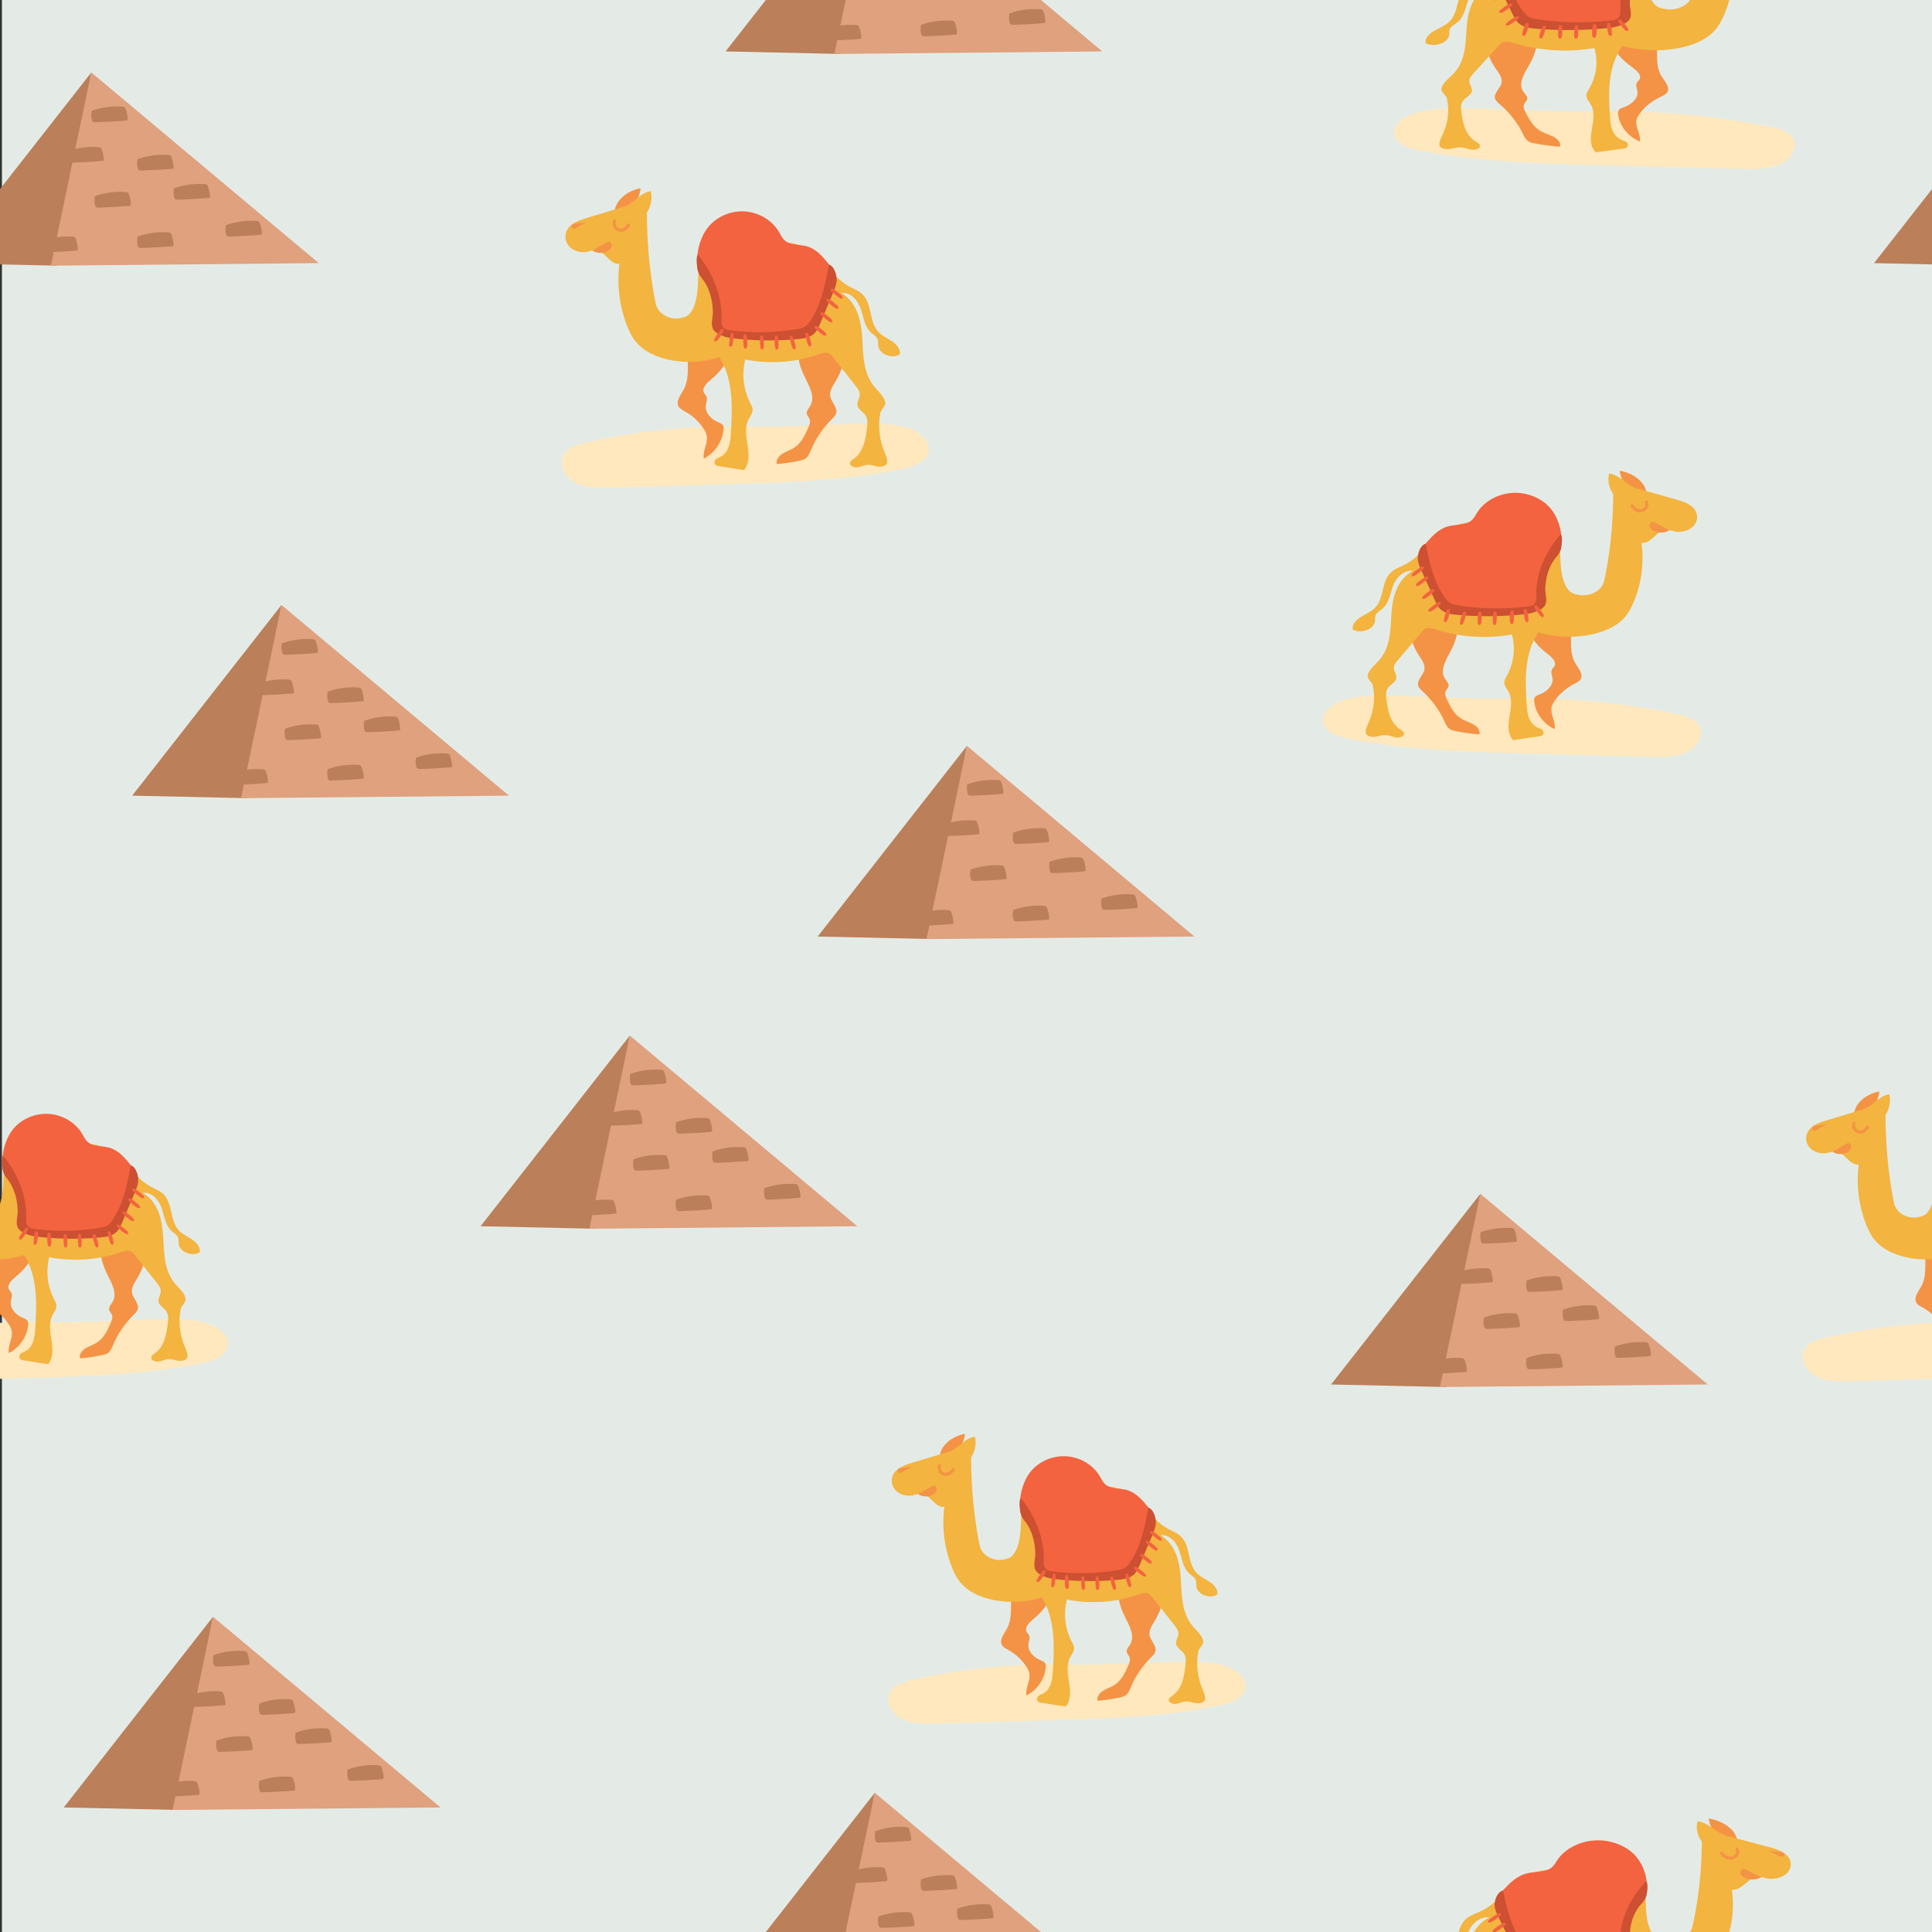 <?xml version="1.0" encoding="utf-8"?>
<!-- Generator: Adobe Illustrator 24.1.2, SVG Export Plug-In . SVG Version: 6.00 Build 0)  -->
<svg version="1.0" id="Layer_1" xmlns="http://www.w3.org/2000/svg" xmlns:xlink="http://www.w3.org/1999/xlink" x="0px" y="0px"
	 viewBox="0 0 4000 4000" style="enable-background:new 0 0 4000 4000;" xml:space="preserve">
<rect x="0" y="0" width="4000" height="4000" fill="#333333" stroke="none"/>
<style type="text/css">
	.st0{clip-path:url(#SVGID_2_);}
	.st1{fill:#E4EBE6;}
	.st2{fill:#FFE8BD;}
	.st3{fill:#F49345;}
	.st4{fill:#F3B440;}
	.st5{fill:#F3633F;}
	.st6{fill:#CC5031;}
	.st7{fill:#BB7F5A;}
	.st8{fill:#DFA17E;}
</style>
<g>
	<defs>
		<rect id="SVGID_1_" width="4000" height="4000"/>
	</defs>
	<clipPath id="SVGID_2_">
		<use xlink:href="#SVGID_1_"  style="overflow:visible;"/>
	</clipPath>
	<g class="st0">
		<rect x="4" class="st1" width="4000" height="4000"/>
		<g>
			<g>
				<path class="st2" d="M1562.42,883.61c-117.07-4.27-234.77,6.73-348.62,32.6c-17.39,3.95-36.37,9.37-45.73,23.61
					c-13.24,20.16,1.21,48.12,23.36,59.59c22.15,11.47,48.88,11.01,74.18,10.26c83.65-2.5,167.3-5.01,250.95-7.51
					c118.19-3.54,237.25-7.17,352.57-31.65c22.62-4.8,49.11-14.24,53.35-35.55c4.04-20.32-15.73-38.23-36.09-46.31
					c-28.32-11.25-60.02-11.84-90.79-11.58C1700.28,877.88,1605.03,885.17,1562.42,883.61"/>
				<path class="st3" d="M1272.93,435.22c14.92-2.67,30.37-6.59,39.96-15.02c8.93-7.85,11.29-18.3,13.34-28.24
					c0.13-0.64,0.18-1.41-0.56-1.78c-0.63-0.31-1.5-0.16-2.23,0.01c-13.86,3.23-25.98,9.73-34.83,17.87
					C1279.76,416.19,1274.1,425.91,1272.93,435.22"/>
				<path class="st3" d="M1676.91,683.63c-16.95,11.03-24.74,30.56-24.38,49.13c0.36,18.57,7.8,36.45,16.35,53.43
					c8.72,17.29,18.71,37.46,8.6,54.15c-3.13,5.17-8.22,10.2-7.21,15.99c0.69,3.96,4.14,7.09,5.71,10.84
					c2.56,6.11-0.13,12.85-2.79,18.92c-6.77,15.42-14.31,31.74-29.61,41.3c-7.62,4.77-16.7,7.5-24.22,12.39
					c-7.52,4.89-13.54,13.2-10.91,21.1c15.95-1.38,31.78-3.77,47.33-7.16c3.74-0.82,7.55-1.72,10.75-3.61
					c6.65-3.92,9.41-11.17,12.15-17.79c9.71-23.49,24.44-45.35,43.18-64.11c3.78-3.79,7.86-7.66,9.31-12.54
					c3.6-12.1-10.06-22.84-12.23-35.2c-1.87-10.67,4.98-20.81,10.72-30.34c12.89-21.39,21.42-46.16,15.55-69.83
					C1739.36,696.65,1708.98,662.77,1676.91,683.63"/>
				<path class="st3" d="M1469.09,679.18c-17.05-1.74-32.6,11.8-39.04,27.55c-6.44,15.76-5.95,33.32-5.86,50.32
					c0.09,17-0.52,34.78-8.76,49.68c-6.3,11.4-17.08,24.49-10.08,35.49c2.8,4.41,7.81,6.81,12.41,9.34
					c15.2,8.35,28.36,20.32,38.07,34.61c3.34,4.91,6.32,10.23,7.37,16.06c2.83,15.79-8.93,31.48-6.13,47.27
					c22.56-11.42,38.56-34.72,41-59.72c0.31-3.23,0.36-6.71-1.37-9.46c-2.09-3.33-6.17-4.73-9.82-6.22
					c-14.23-5.84-27.25-19.15-25.57-34.34c0.73-6.65,4.13-13.71,1.02-19.65c-1.22-2.33-3.32-4.1-4.61-6.39
					c-5.15-9.08,4.12-19.29,12.17-26c13.53-11.29,26.41-24,34.05-39.83c7.64-15.82,9.33-35.3,0.74-50.63
					C1496.07,681.93,1475.73,672.89,1469.09,679.18"/>
				<path class="st4" d="M1291.88,427.91c-25.44,7.75-50.87,15.49-76.3,23.23c-14.42,4.39-29.8,9.4-38.56,20.42
					c-8.51,10.71-8.55,26.1-0.1,36.85c8.45,10.74,24.83,16.09,39.18,12.8c5.09-1.17,9.99-3.31,15.24-3.38
					c20.94-0.26,30.35,30.44,51.15,28.33c-5.53,42.49-0.34,86.03,15.09,126.57c5.21,13.69,11.71,27.24,21.99,38.48
					c15.28,16.69,37.98,27.11,61.46,32.7c36.37,8.66,75.95,6.5,108.73-4.3c28.97,47.26,26.6,104.04,23.47,157.7
					c-1.15,19.66-4.16,42.47-26.52,50.79c-4.63,1.72-7.75,5.76-7.24,10.17c0.61,5.3,5.29,6.19,9.49,6.86
					c17.16,2.72,34.33,5.44,51.49,8.15c23.66-28.88-7.04-71.64,9.07-104.3c3.41-6.92,8.96-13.5,8.7-21.05
					c-0.17-4.77-2.68-9.19-4.9-13.54c-14.28-27.99-17.96-60.1-10.33-90.05c50.32,9.9,103.99,6.12,151.9-10.68
					c7.05-2.47,15.25-5.18,21.84-1.86c3.12,1.57,5.27,4.25,7.32,6.85c15.74,19.98,31.48,39.95,47.22,59.93
					c4.35,5.52,8.87,11.5,8.86,18.22c-0.01,7.98-6.49,15.55-4.63,23.36c1.85,7.79,11.06,12.26,15.89,18.98
					c5.71,7.94,4.76,18.12,3.61,27.47c-2.94,23.95-7.42,50.52-29.83,64.96c-1.79,1.15-3.39,2.56-4.37,4.31
					c-4.5,8.05,7.15,13.11,15.47,11.56c7.47-1.39,14.37-5.53,21.98-5.14c12.47,0.64,17.7,5.93,29.76,3.06
					c14.91-3.56,7.83-18.47,2.58-31.28c-10.23-24.96-13.06-52.24-8.13-78.42c1.66-8.79,12.43-14.86,10.34-23.58
					c-2.99-12.48-14.6-21.65-23.04-32.01c-23.01-28.26-22.51-65.75-24.58-100.49c-2.07-34.74-10.47-73.58-43.15-93.06
					c20.07-1.93,34.86,16.58,40.37,33.71c5.52,17.13,7.43,36.54,21.77,49.08c4.5,3.93,10.22,7.19,12.51,12.39
					c1.96,4.44,0.99,9.42,1.54,14.15c1.99,17.31,28.54,27.95,44.64,17.89c2.13-10.14-5.75-19.9-14.89-26.33
					c-9.14-6.44-19.99-11.07-27.82-18.73c-22.82-22.35-12.49-62.14-37.86-82.25c-6.71-5.32-15.17-8.52-22.88-12.66
					c-28.05-15.07-44.85-41.77-67.37-62.85c-22.52-21.08-58.75-37.19-87.53-23.24c-5.97-19.17-17.64-37.41-35.51-49.53
					c-17.87-12.12-42.35-17.38-63.73-11.07c-36.65,10.81-51.94,48.96-57.11,82.73c-5.17,33.77,3.44,95.65-21.89,121.38
					c-4.55,4.63-12.47,6.96-21.18,7.98c-22.7,2.67-43.64-11.31-47.63-31.2c0,0-18.08-79.44-18.08-187.95
					c8.59-13.23,11.52-29.24,8.09-44.18C1325.95,398.44,1312.06,421.76,1291.88,427.91"/>
				<path class="st3" d="M1226.47,518.76c9.71-5.59,19.43-11.19,29.14-16.78c1.5-0.86,3.13-1.76,4.89-1.63
					c1.59,0.12,2.99,1.08,3.96,2.26c2.49,3.04,2.4,7.48,0.5,10.87c-1.9,3.39-5.34,5.84-9.04,7.49
					C1246.84,525.03,1235.65,524.66,1226.47,518.76"/>
				<path class="st5" d="M1443.82,554.29c-2.59-26.82,2.79-55.11,17.93-78.03c15.94-24.12,46.13-39.4,76.47-38.7
					c30.34,0.71,59.68,17.37,74.32,42.2c3.76,6.37,6.75,13.4,12.5,18.31c11.87,10.13,30.41,7.64,45.79,12
					c19.11,5.42,32.42,21.14,44.47,36.01c4.45,5.5,9.02,11.21,10.69,17.92c1.47,5.9,0.56,12.08-0.55,18.05
					c-5.28,28.44-15.06,56.15-28.92,81.94c-5.27,9.8-11.38,19.61-20.75,26.22c-13.67,9.64-31.88,10.93-48.98,11.76
					c-44.79,2.17-91.04,3.44-132.99-11.39c-6.38-2.26-13.1-5.29-16.15-11c-2.85-5.34-1.76-11.68-1.05-17.61
					c2.87-23.88-1.54-48.48-12.58-70.18C1456.15,576.34,1445.57,572.51,1443.82,554.29"/>
				<path class="st6" d="M1444.75,527.21c-4.96,7.09-0.95,29.73-0.2,32.03c4.06,12.47,8.4,15.32,12.98,22.29
					c12.59,19.16,17.96,42.05,18.43,64.52c0.34,16.24-10.06,34.31,12.05,45.73c8.22,4.25,16.98,7.21,26.29,8.33
					c45.07,5.43,90.79,6.13,136.03,2.08c12.27-1.1,25.39-2.91,34.43-10.74c6.52-5.65,9.96-13.66,13.21-21.39l26.68-63.52
					c3.98-9.47,8.02-19.28,7.52-29.44c-0.49-10.16-5.57-26.61-16.07-29.29c-6.69,39.08-16.28,84.94-39.43,118.09
					c-2.7,3.87-5.68,7.7-9.77,10.31c-4.69,3-10.43,4.12-16.02,5.08c-46.08,7.89-93.53,8.74-139.9,2.49c-3.7-0.5-7.53-1.09-10.59-3.1
					c-7.1-4.67-6.92-14.34-6.63-22.45C1495.35,614.79,1475.55,563.77,1444.75,527.21"/>
				<path class="st5" d="M1491.95,683.45c-4.87,5.33-9.02,11.23-12.33,17.52c-0.92,1.75-1.64,4.18,0.01,5.39
					c1.88,1.38,4.5-0.45,6-2.2c4.78-5.59,8.81-11.73,11.97-18.25c0.39-0.8,0.78-1.68,0.59-2.54c-0.34-1.59-2.51-2.32-4.17-1.85
					C1492.35,681.98,1491.12,683.25,1491.95,683.45"/>
				<path class="st5" d="M1512.77,692.24c-1.94,6.77-2.98,13.76-3.08,20.77c-0.03,1.95,0.44,4.44,2.48,4.86
					c2.34,0.49,3.86-2.21,4.41-4.39c1.75-6.96,2.56-14.13,2.42-21.28c-0.02-0.88-0.07-1.83-0.64-2.53c-1.04-1.3-3.33-1.09-4.61,0
					C1512.46,690.75,1511.93,692.39,1512.77,692.24"/>
				<path class="st5" d="M1539.49,696.12c-0.78,6.97-0.63,14.03,0.44,20.96c0.3,1.93,1.19,4.32,3.27,4.44
					c2.39,0.14,3.44-2.75,3.61-4.98c0.56-7.13,0.16-14.33-1.19-21.37c-0.17-0.87-0.38-1.79-1.05-2.41
					c-1.24-1.13-3.47-0.59-4.56,0.67C1538.93,694.69,1538.68,696.39,1539.49,696.12"/>
				<path class="st5" d="M1539.49,696.12c-0.78,6.97-0.63,14.03,0.44,20.96c0.3,1.93,1.19,4.32,3.27,4.44
					c2.39,0.14,3.44-2.75,3.61-4.98c0.56-7.13,0.16-14.33-1.19-21.37c-0.17-0.87-0.38-1.79-1.05-2.41
					c-1.24-1.13-3.47-0.59-4.56,0.67C1538.93,694.69,1538.68,696.39,1539.49,696.12"/>
				<path class="st5" d="M1573.91,698.43c-0.78,6.97-0.63,14.03,0.44,20.96c0.3,1.93,1.19,4.32,3.27,4.44
					c2.39,0.14,3.44-2.75,3.62-4.98c0.55-7.13,0.16-14.33-1.19-21.37c-0.16-0.87-0.38-1.79-1.05-2.41
					c-1.24-1.13-3.47-0.59-4.56,0.68C1573.35,697.01,1573.1,698.71,1573.91,698.43"/>
				<path class="st5" d="M1604.3,698.43c-0.78,6.97-0.63,14.03,0.44,20.96c0.3,1.93,1.18,4.32,3.27,4.44
					c2.39,0.14,3.44-2.75,3.62-4.98c0.55-7.13,0.15-14.33-1.19-21.37c-0.16-0.87-0.38-1.79-1.05-2.41
					c-1.24-1.13-3.47-0.59-4.56,0.68C1603.74,697.01,1603.5,698.71,1604.3,698.43"/>
				<path class="st5" d="M1635.44,699.4c0.85,6.96,2.62,13.82,5.27,20.38c0.74,1.83,2.15,3.98,4.22,3.68
					c2.37-0.34,2.72-3.38,2.38-5.59c-1.11-7.08-3.16-14.02-6.1-20.63c-0.36-0.81-0.78-1.67-1.58-2.14
					c-1.47-0.85-3.52,0.13-4.29,1.58C1634.57,698.13,1634.71,699.83,1635.44,699.4"/>
				<path class="st5" d="M1667.71,693.54c0.85,6.96,2.62,13.82,5.27,20.38c0.74,1.83,2.15,3.98,4.22,3.68
					c2.37-0.34,2.72-3.38,2.38-5.6c-1.11-7.08-3.16-14.02-6.1-20.63c-0.36-0.82-0.78-1.67-1.59-2.14c-1.47-0.85-3.52,0.13-4.29,1.58
					C1666.84,692.27,1666.99,693.98,1667.71,693.54"/>
				<path class="st5" d="M1687.69,679.75c4.93,5.28,10.57,9.98,16.74,13.97c1.72,1.11,4.19,2.13,5.71,0.78
					c1.74-1.54,0.18-4.23-1.45-5.87c-5.22-5.24-11.13-9.86-17.57-13.73c-0.79-0.48-1.66-0.96-2.61-0.92
					c-1.73,0.08-2.82,1.98-2.57,3.58C1686.2,679.16,1687.36,680.49,1687.69,679.75"/>
				<path class="st5" d="M1700.19,651.92c4.93,5.28,10.57,9.98,16.74,13.97c1.72,1.11,4.19,2.13,5.71,0.78
					c1.74-1.54,0.18-4.23-1.45-5.87c-5.22-5.24-11.13-9.86-17.57-13.73c-0.79-0.48-1.66-0.96-2.61-0.92
					c-1.73,0.08-2.82,1.98-2.57,3.58C1698.7,651.33,1699.86,652.66,1700.19,651.92"/>
				<path class="st5" d="M1712.69,624.09c4.93,5.28,10.57,9.98,16.74,13.96c1.72,1.11,4.19,2.13,5.71,0.79
					c1.74-1.54,0.19-4.23-1.45-5.87c-5.22-5.23-11.13-9.86-17.57-13.73c-0.79-0.48-1.66-0.96-2.61-0.92
					c-1.73,0.08-2.82,1.98-2.57,3.58C1711.19,623.5,1712.35,624.83,1712.69,624.09"/>
				<path class="st5" d="M1721.51,602.93c4.93,5.28,10.57,9.98,16.74,13.97c1.72,1.11,4.19,2.13,5.71,0.78
					c1.74-1.54,0.18-4.23-1.45-5.87c-5.22-5.24-11.13-9.86-17.57-13.73c-0.79-0.48-1.66-0.96-2.61-0.92
					c-1.73,0.08-2.82,1.98-2.57,3.58C1720.01,602.34,1721.17,603.67,1721.51,602.93"/>
				<path class="st3" d="M1188.29,463.51c8.34-1.23,16.71-2.46,25.15-2.5c-5.98,2.4-11.68,5.41-16.97,8.95
					c-1.9,1.27-3.81,2.64-6.06,3.21c-2.26,0.57-4.99,0.12-6.32-1.68C1182.26,469.04,1183.59,464.2,1188.29,463.51"/>
				<path class="st3" d="M1275.22,457.14c-0.82,4.1-0.91,8.67,1.65,12.09c2.16,2.89,6.14,4.51,9.88,4.02
					c4.92-0.65,8.62-4.43,11.58-8.17c0.62-0.78,1.25-1.59,2.15-2.09c0.9-0.49,2.15-0.57,2.92,0.08c0.39,0.33,0.61,0.8,0.75,1.28
					c0.97,3.33-1.69,6.57-4.32,9c-2.1,1.94-4.34,3.81-7,5.01c-6.13,2.77-14.03,1.36-18.9-3.08c-4.88-4.44-6.61-11.54-4.65-17.64
					c0.46-1.43,1.26-2.95,2.76-3.44C1273.55,453.71,1275.62,455.12,1275.22,457.14"/>
			</g>
			<g>
				<path class="st2" d="M2227.77,3446.54c-113.99-4.13-228.6,6.52-339.45,31.55c-16.93,3.82-35.41,9.06-44.52,22.85
					c-12.89,19.51,1.18,46.56,22.74,57.67c21.56,11.1,47.59,10.66,72.23,9.93c81.45-2.42,162.89-4.84,244.34-7.27
					c115.08-3.42,231.01-6.94,343.29-30.63c22.03-4.65,47.82-13.78,51.95-34.4c3.93-19.66-15.32-36.99-35.14-44.82
					c-27.57-10.89-58.44-11.46-88.4-11.2C2362,3441,2269.26,3448.05,2227.77,3446.54"/>
				<path class="st3" d="M1945.9,3012.62c14.52-2.59,29.57-6.38,38.91-14.54c8.7-7.6,10.99-17.71,12.99-27.33
					c0.13-0.62,0.18-1.37-0.55-1.72c-0.61-0.3-1.46-0.16-2.17,0.01c-13.5,3.13-25.29,9.42-33.91,17.29
					S1947.03,3003.61,1945.9,3012.62"/>
				<path class="st3" d="M2339.25,3253.02c-16.5,10.67-24.09,29.58-23.74,47.55c0.35,17.97,7.59,35.28,15.92,51.7
					c8.49,16.73,18.22,36.25,8.37,52.4c-3.05,5-8,9.87-7.02,15.48c0.67,3.83,4.03,6.86,5.56,10.49c2.49,5.91-0.13,12.44-2.72,18.31
					c-6.59,14.92-13.93,30.71-28.83,39.97c-7.42,4.61-16.26,7.26-23.58,11.99s-13.18,12.77-10.62,20.42
					c15.53-1.33,30.94-3.65,46.08-6.93c3.64-0.79,7.35-1.66,10.46-3.49c6.47-3.79,9.16-10.81,11.83-17.22
					c9.46-22.73,23.79-43.89,42.04-62.04c3.68-3.66,7.65-7.41,9.07-12.13c3.5-11.71-9.79-22.1-11.9-34.06
					c-1.82-10.33,4.85-20.13,10.44-29.36c12.55-20.7,20.85-44.67,15.14-67.58C2400.05,3265.61,2370.47,3232.83,2339.25,3253.02"/>
				<path class="st3" d="M2136.9,3248.71c-16.6-1.68-31.74,11.42-38.02,26.67c-6.27,15.25-5.8,32.25-5.71,48.7
					c0.09,16.45-0.5,33.65-8.53,48.08c-6.14,11.03-16.63,23.71-9.81,34.35c2.73,4.26,7.61,6.59,12.08,9.04
					c14.8,8.08,27.61,19.67,37.07,33.5c3.25,4.75,6.16,9.89,7.17,15.54c2.76,15.28-8.69,30.46-5.97,45.75
					c21.97-11.05,37.55-33.6,39.92-57.8c0.31-3.13,0.35-6.49-1.33-9.16c-2.04-3.22-6-4.57-9.56-6.02
					c-13.86-5.65-26.53-18.54-24.89-33.23c0.72-6.44,4.03-13.27,0.99-19.01c-1.19-2.25-3.23-3.97-4.49-6.18
					c-5.02-8.79,4.01-18.67,11.84-25.17c13.18-10.93,25.71-23.23,33.15-38.54c7.44-15.31,9.08-34.16,0.72-49
					C2163.17,3251.37,2143.37,3242.62,2136.9,3248.71"/>
				<path class="st4" d="M1964.35,3005.54c-24.77,7.5-49.53,14.99-74.29,22.48c-14.04,4.25-29.02,9.1-37.55,19.76
					c-8.29,10.36-8.33,25.26-0.1,35.66c8.23,10.4,24.17,15.57,38.15,12.39c4.96-1.13,9.72-3.21,14.84-3.27
					c20.39-0.25,29.55,29.46,49.8,27.41c-5.38,41.12-0.33,83.25,14.7,122.49c5.07,13.25,11.4,26.37,21.41,37.24
					c14.88,16.16,36.98,26.24,59.85,31.65c35.42,8.38,73.95,6.29,105.87-4.16c28.21,45.74,25.9,100.68,22.85,152.61
					c-1.12,19.03-4.05,41.1-25.82,49.15c-4.51,1.67-7.55,5.57-7.05,9.84c0.59,5.12,5.15,5.99,9.24,6.63
					c16.71,2.63,33.42,5.26,50.13,7.89c23.03-27.94-6.86-69.33,8.83-100.94c3.33-6.7,8.73-13.07,8.47-20.37
					c-0.16-4.62-2.61-8.89-4.77-13.1c-13.9-27.09-17.49-58.16-10.06-87.14c49,9.58,101.25,5.92,147.9-10.33
					c6.86-2.39,14.85-5.01,21.26-1.8c3.04,1.52,5.13,4.12,7.12,6.63c15.32,19.33,30.65,38.67,45.98,58
					c4.23,5.34,8.63,11.13,8.63,17.63c-0.01,7.72-6.32,15.05-4.51,22.61c1.8,7.53,10.77,11.86,15.47,18.37
					c5.56,7.69,4.64,17.54,3.52,26.59c-2.87,23.18-7.22,48.89-29.05,62.86c-1.74,1.12-3.3,2.48-4.26,4.17
					c-4.38,7.79,6.96,12.69,15.06,11.19c7.27-1.34,13.99-5.35,21.4-4.98c12.14,0.62,17.23,5.74,28.97,2.96
					c14.52-3.44,7.63-17.87,2.51-30.27c-9.96-24.15-12.72-50.56-7.92-75.89c1.61-8.51,12.1-14.38,10.07-22.82
					c-2.91-12.08-14.21-20.95-22.43-30.98c-22.4-27.34-21.92-63.62-23.93-97.24s-10.19-71.21-42.01-90.06
					c19.54-1.86,33.94,16.04,39.31,32.62c5.37,16.58,7.23,35.37,21.2,47.49c4.38,3.8,9.95,6.96,12.18,11.99
					c1.9,4.3,0.97,9.11,1.5,13.7c1.94,16.75,27.79,27.05,43.46,17.31c2.08-9.81-5.6-19.25-14.49-25.48
					c-8.89-6.23-19.47-10.71-27.08-18.13c-22.22-21.63-12.17-60.13-36.86-79.6c-6.53-5.15-14.77-8.24-22.27-12.25
					c-27.31-14.58-43.67-40.42-65.6-60.82c-21.93-20.4-57.2-35.99-85.23-22.49c-5.81-18.55-17.18-36.2-34.58-47.93
					c-17.4-11.73-41.24-16.82-62.05-10.71c-35.69,10.46-50.57,47.38-55.6,80.06c-5.03,32.69,3.35,92.56-21.32,117.47
					c-4.43,4.48-12.14,6.73-20.62,7.72c-22.1,2.59-42.49-10.95-46.38-30.19c0,0-17.6-76.88-17.6-181.89
					c8.37-12.8,11.22-28.29,7.88-42.75C1997.52,2977.02,1984,2999.59,1964.35,3005.54"/>
				<path class="st3" d="M1900.66,3093.46c9.46-5.41,18.92-10.83,28.38-16.24c1.46-0.84,3.05-1.7,4.76-1.58
					c1.54,0.11,2.91,1.04,3.85,2.19c2.43,2.94,2.34,7.24,0.49,10.52c-1.85,3.28-5.2,5.65-8.8,7.25
					C1920.5,3099.53,1909.6,3099.17,1900.66,3093.46"/>
				<path class="st5" d="M2112.29,3127.84c-2.52-25.96,2.72-53.34,17.46-75.51c15.52-23.34,44.92-38.13,74.46-37.45
					c29.54,0.68,58.11,16.8,72.36,40.83c3.66,6.17,6.57,12.97,12.17,17.72c11.56,9.81,29.61,7.39,44.59,11.62
					c18.6,5.24,31.57,20.46,43.3,34.85c4.33,5.32,8.78,10.85,10.41,17.34c1.43,5.71,0.55,11.69-0.53,17.47
					c-5.14,27.52-14.66,54.33-28.16,79.3c-5.13,9.49-11.08,18.98-20.21,25.37c-13.31,9.32-31.04,10.58-47.69,11.38
					c-43.62,2.1-88.65,3.33-129.49-11.02c-6.22-2.18-12.76-5.12-15.72-10.64c-2.77-5.17-1.72-11.3-1.02-17.04
					c2.8-23.11-1.5-46.92-12.25-67.92C2124.3,3149.18,2114,3145.48,2112.29,3127.84"/>
				<path class="st6" d="M2113.2,3101.64c-4.83,6.86-0.92,28.78-0.2,30.99c3.95,12.07,8.18,14.83,12.64,21.57
					c12.25,18.54,17.49,40.69,17.94,62.44c0.33,15.71-9.8,33.2,11.73,44.26c8,4.11,16.53,6.98,25.6,8.07
					c43.89,5.25,88.41,5.93,132.46,2.02c11.95-1.06,24.72-2.81,33.52-10.39c6.35-5.47,9.7-13.22,12.87-20.7
					c8.66-20.49,17.32-40.98,25.98-61.47c3.87-9.16,7.81-18.66,7.33-28.49c-0.48-9.83-5.42-25.75-15.64-28.35
					c-6.52,37.82-15.85,82.2-38.4,114.28c-2.63,3.74-5.53,7.46-9.51,9.98c-4.57,2.9-10.16,3.99-15.6,4.91
					c-44.87,7.64-91.07,8.45-136.22,2.41c-3.6-0.48-7.33-1.06-10.31-3c-6.92-4.52-6.73-13.87-6.45-21.72
					C2162.46,3186.4,2143.19,3137.02,2113.2,3101.64"/>
				<path class="st5" d="M2159.15,3252.84c-4.74,5.16-8.78,10.87-12.01,16.95c-0.9,1.7-1.59,4.05,0,5.22
					c1.84,1.34,4.38-0.43,5.84-2.13c4.65-5.41,8.58-11.35,11.65-17.66c0.38-0.78,0.75-1.62,0.57-2.46
					c-0.33-1.54-2.44-2.24-4.05-1.79C2159.55,3251.42,2158.35,3252.64,2159.15,3252.84"/>
				<path class="st5" d="M2179.43,3261.34c-1.89,6.55-2.9,13.32-3,20.1c-0.03,1.89,0.43,4.29,2.42,4.71
					c2.28,0.48,3.76-2.14,4.29-4.25c1.7-6.74,2.49-13.67,2.35-20.59c-0.02-0.85-0.07-1.77-0.62-2.45c-1.01-1.26-3.24-1.05-4.49,0
					C2179.13,3259.9,2178.61,3261.49,2179.43,3261.34"/>
				<path class="st5" d="M2205.44,3265.1c-0.76,6.74-0.62,13.57,0.43,20.29c0.29,1.87,1.15,4.18,3.18,4.3
					c2.33,0.14,3.35-2.66,3.52-4.82c0.54-6.9,0.15-13.87-1.16-20.68c-0.16-0.84-0.37-1.74-1.03-2.33c-1.21-1.09-3.38-0.57-4.43,0.65
					C2204.9,3263.72,2204.66,3265.36,2205.44,3265.1"/>
				<path class="st5" d="M2205.44,3265.1c-0.76,6.74-0.62,13.57,0.43,20.29c0.29,1.87,1.15,4.18,3.18,4.3
					c2.33,0.14,3.35-2.66,3.52-4.82c0.54-6.9,0.15-13.87-1.16-20.68c-0.16-0.84-0.37-1.74-1.03-2.33c-1.21-1.09-3.38-0.57-4.43,0.65
					C2204.9,3263.72,2204.66,3265.36,2205.44,3265.1"/>
				<path class="st5" d="M2238.96,3267.34c-0.76,6.74-0.62,13.57,0.43,20.29c0.29,1.87,1.15,4.18,3.18,4.3
					c2.33,0.14,3.35-2.66,3.52-4.82c0.54-6.9,0.15-13.87-1.16-20.68c-0.16-0.84-0.37-1.73-1.03-2.33c-1.21-1.09-3.38-0.57-4.44,0.65
					C2238.42,3265.96,2238.17,3267.61,2238.96,3267.34"/>
				<path class="st5" d="M2268.55,3267.34c-0.76,6.74-0.62,13.57,0.43,20.29c0.29,1.87,1.15,4.18,3.18,4.3
					c2.33,0.14,3.35-2.66,3.52-4.82c0.54-6.9,0.15-13.87-1.16-20.68c-0.16-0.84-0.37-1.73-1.03-2.33c-1.21-1.09-3.38-0.57-4.44,0.65
					S2267.77,3267.61,2268.55,3267.34"/>
				<path class="st5" d="M2298.87,3268.28c0.82,6.74,2.55,13.38,5.13,19.72c0.72,1.77,2.1,3.85,4.11,3.56
					c2.31-0.33,2.65-3.27,2.32-5.42c-1.08-6.85-3.08-13.57-5.94-19.96c-0.35-0.79-0.76-1.62-1.54-2.07
					c-1.43-0.83-3.43,0.12-4.18,1.53C2298.02,3267.04,2298.16,3268.7,2298.87,3268.28"/>
				<path class="st5" d="M2330.29,3262.61c0.82,6.74,2.55,13.38,5.14,19.72c0.72,1.77,2.1,3.85,4.11,3.56
					c2.31-0.33,2.65-3.27,2.32-5.41c-1.08-6.85-3.08-13.57-5.94-19.96c-0.35-0.79-0.76-1.62-1.54-2.07
					c-1.43-0.83-3.43,0.12-4.18,1.53C2329.44,3261.37,2329.58,3263.03,2330.29,3262.61"/>
				<path class="st5" d="M2349.75,3249.26c4.8,5.11,10.29,9.66,16.3,13.51c1.67,1.07,4.08,2.06,5.56,0.76
					c1.7-1.49,0.18-4.09-1.41-5.68c-5.08-5.07-10.84-9.54-17.1-13.29c-0.77-0.46-1.62-0.93-2.54-0.89c-1.68,0.08-2.75,1.91-2.5,3.46
					S2349.42,3249.97,2349.75,3249.26"/>
				<path class="st5" d="M2361.92,3222.33c4.8,5.11,10.29,9.66,16.3,13.51c1.67,1.07,4.08,2.06,5.56,0.76
					c1.7-1.49,0.18-4.09-1.41-5.68c-5.08-5.07-10.84-9.54-17.1-13.29c-0.77-0.46-1.62-0.93-2.54-0.89c-1.68,0.08-2.75,1.91-2.5,3.46
					S2361.59,3223.04,2361.92,3222.33"/>
				<path class="st5" d="M2374.08,3195.4c4.8,5.11,10.29,9.66,16.3,13.51c1.67,1.07,4.08,2.06,5.56,0.76
					c1.7-1.49,0.18-4.09-1.41-5.68c-5.08-5.07-10.84-9.54-17.1-13.29c-0.77-0.46-1.62-0.93-2.54-0.89c-1.68,0.08-2.75,1.91-2.5,3.46
					S2373.76,3196.11,2374.08,3195.4"/>
				<path class="st5" d="M2382.67,3174.92c4.8,5.11,10.29,9.66,16.3,13.51c1.67,1.07,4.08,2.06,5.56,0.76
					c1.7-1.49,0.18-4.09-1.41-5.68c-5.08-5.07-10.84-9.54-17.1-13.29c-0.77-0.46-1.62-0.93-2.54-0.89c-1.69,0.08-2.75,1.91-2.5,3.46
					C2381.22,3174.35,2382.35,3175.63,2382.67,3174.92"/>
				<path class="st3" d="M1863.49,3039.99c8.12-1.19,16.27-2.38,24.49-2.42c-5.82,2.33-11.37,5.23-16.52,8.66
					c-1.85,1.23-3.71,2.55-5.9,3.1c-2.2,0.55-4.86,0.12-6.16-1.62C1857.62,3045.34,1858.91,3040.66,1863.49,3039.99"/>
				<path class="st3" d="M1948.13,3033.83c-0.8,3.97-0.88,8.39,1.61,11.7c2.11,2.8,5.98,4.37,9.62,3.89
					c4.79-0.63,8.4-4.29,11.28-7.9c0.6-0.76,1.22-1.54,2.1-2.02c0.88-0.48,2.09-0.56,2.84,0.08c0.38,0.32,0.6,0.77,0.73,1.23
					c0.94,3.23-1.64,6.36-4.2,8.71c-2.04,1.88-4.23,3.69-6.82,4.85c-5.97,2.68-13.66,1.32-18.41-2.98
					c-4.75-4.3-6.44-11.17-4.52-17.07c0.45-1.38,1.23-2.85,2.69-3.33C1946.5,3030.51,1948.52,3031.88,1948.13,3033.83"/>
			</g>
			<g>
				<path class="st2" d="M3110.21,1446.69c120.57-4.08,241.78,6.44,359.03,31.16c17.91,3.78,37.46,8.95,47.09,22.57
					c13.64,19.28-1.25,45.99-24.06,56.96c-22.81,10.96-50.33,10.53-76.4,9.81c-86.15-2.39-172.29-4.79-258.44-7.18
					c-121.72-3.38-244.33-6.86-363.09-30.26c-23.3-4.59-50.58-13.61-54.94-33.98c-4.16-19.42,16.2-36.54,37.17-44.27
					c29.16-10.75,61.81-11.32,93.5-11.07C2968.23,1441.21,3066.33,1448.17,3110.21,1446.69"/>
				<path class="st3" d="M3408.34,1018.08c-15.36-2.56-31.28-6.3-41.15-14.36c-9.2-7.51-11.62-17.5-13.74-26.99
					c-0.13-0.61-0.19-1.35,0.58-1.7c0.65-0.3,1.54-0.16,2.29,0.01c14.28,3.09,26.75,9.3,35.86,17.08
					C3401.3,999.89,3407.14,1009.18,3408.34,1018.08"/>
				<path class="st3" d="M2992.3,1255.53c17.45,10.54,25.48,29.21,25.11,46.97c-0.37,17.75-8.03,34.84-16.84,51.07
					c-8.98,16.53-19.27,35.81-8.86,51.76c3.23,4.94,8.46,9.75,7.42,15.29c-0.71,3.79-4.27,6.77-5.88,10.37
					c-2.63,5.84,0.13,12.29,2.88,18.09c6.98,14.74,14.74,30.34,30.49,39.48c7.85,4.55,17.2,7.17,24.94,11.85
					c7.75,4.67,13.94,12.61,11.23,20.17c-16.42-1.31-32.72-3.6-48.74-6.85c-3.85-0.78-7.77-1.64-11.07-3.45
					c-6.84-3.75-9.69-10.68-12.51-17.01c-10-22.45-25.17-43.35-44.47-61.28c-3.9-3.62-8.1-7.32-9.59-11.99
					c-3.71-11.56,10.36-21.83,12.59-33.65c1.93-10.2-5.13-19.89-11.04-29c-13.27-20.45-22.06-44.13-16.01-66.75
					C2927.99,1267.97,2959.28,1235.59,2992.3,1255.53"/>
				<path class="st3" d="M3206.32,1251.27c17.56-1.66,33.57,11.28,40.21,26.34c6.64,15.06,6.13,31.85,6.04,48.1
					c-0.09,16.25,0.53,33.24,9.02,47.49c6.49,10.9,17.59,23.41,10.38,33.93c-2.89,4.21-8.05,6.51-12.78,8.92
					c-15.65,7.99-29.21,19.43-39.21,33.09c-3.44,4.7-6.51,9.77-7.59,15.35c-2.92,15.09,9.19,30.09,6.31,45.19
					c-23.24-10.91-39.71-33.18-42.23-57.09c-0.33-3.09-0.38-6.41,1.41-9.05c2.15-3.18,6.35-4.52,10.12-5.95
					c14.66-5.58,28.06-18.31,26.33-32.83c-0.76-6.36-4.26-13.11-1.05-18.78c1.26-2.22,3.42-3.92,4.75-6.1
					c5.31-8.68-4.25-18.44-12.53-24.86c-13.94-10.79-27.2-22.95-35.06-38.07c-7.87-15.12-9.61-33.75-0.76-48.4
					S3199.48,1245.26,3206.32,1251.27"/>
				<path class="st4" d="M3388.82,1011.09c26.19,7.4,52.39,14.81,78.58,22.21c14.85,4.2,30.69,8.99,39.71,19.52
					c8.77,10.23,8.81,24.95,0.1,35.22c-8.71,10.27-25.57,15.38-40.35,12.24c-5.24-1.12-10.28-3.17-15.7-3.23
					c-21.57-0.25-31.25,29.1-52.68,27.08c5.69,40.61,0.35,82.23-15.54,120.99c-5.37,13.09-12.05,26.04-22.65,36.78
					c-15.74,15.96-39.11,25.91-63.3,31.26c-37.46,8.28-78.21,6.21-111.98-4.11c-29.84,45.18-27.39,99.45-24.17,150.74
					c1.18,18.79,4.29,40.6,27.31,48.55c4.77,1.65,7.98,5.5,7.46,9.72c-0.63,5.06-5.45,5.92-9.77,6.55l-53.03,7.79
					c-24.36-27.6,7.25-68.48-9.34-99.7c-3.52-6.61-9.23-12.91-8.96-20.12c0.17-4.56,2.76-8.78,5.05-12.94
					c14.71-26.76,18.5-57.45,10.64-86.07c-51.82,9.46-107.09,5.85-156.43-10.21c-7.26-2.36-15.7-4.95-22.49-1.78
					c-3.21,1.5-5.43,4.07-7.53,6.55c-16.21,19.1-32.42,38.19-48.63,57.29c-4.48,5.27-9.13,10.99-9.13,17.41
					c0.01,7.63,6.68,14.87,4.77,22.33c-1.91,7.44-11.39,11.72-16.37,18.14c-5.88,7.59-4.91,17.32-3.72,26.26
					c3.03,22.9,7.64,48.29,30.73,62.09c1.84,1.1,3.49,2.45,4.5,4.12c4.63,7.69-7.36,12.53-15.93,11.05
					c-7.69-1.33-14.8-5.29-22.64-4.92c-12.84,0.61-18.23,5.67-30.64,2.92c-15.35-3.4-8.07-17.65-2.66-29.9
					c10.54-23.86,13.45-49.94,8.38-74.96c-1.71-8.4-12.8-14.21-10.65-22.54c3.08-11.93,15.04-20.69,23.73-30.6
					c23.7-27.01,23.18-62.85,25.31-96.05s10.78-70.33,44.44-88.95c-20.67-1.84-35.9,15.85-41.58,32.22s-7.65,34.93-22.42,46.91
					c-4.63,3.76-10.52,6.87-12.88,11.85c-2.01,4.24-1.02,9-1.58,13.53c-2.05,16.55-29.39,26.72-45.97,17.1
					c-2.2-9.69,5.92-19.02,15.33-25.17s20.59-10.58,28.65-17.91c23.51-21.37,12.87-59.4,38.99-78.62
					c6.91-5.08,15.63-8.14,23.56-12.1c28.89-14.41,46.19-39.93,69.39-60.08c23.2-20.15,60.5-35.55,90.14-22.21
					c6.15-18.32,18.17-35.76,36.57-47.34s43.62-16.61,65.63-10.58c37.74,10.33,53.49,46.8,58.81,79.08
					c5.32,32.29-3.55,91.43,22.55,116.03c4.69,4.42,12.84,6.65,21.81,7.63c23.38,2.55,44.94-10.81,49.05-29.83
					c0,0,18.62-75.93,18.62-179.66c-8.85-12.64-11.87-27.95-8.33-42.23C3353.74,982.92,3368.04,1005.21,3388.82,1011.09"/>
				<path class="st3" d="M3456.19,1097.93c-10-5.35-20.01-10.69-30.01-16.04c-1.54-0.83-3.23-1.68-5.04-1.56
					c-1.63,0.11-3.08,1.03-4.07,2.16c-2.57,2.91-2.48,7.15-0.52,10.39c1.96,3.24,5.51,5.58,9.31,7.16
					C3435.21,1103.92,3446.74,1103.57,3456.19,1097.93"/>
				<path class="st5" d="M3232.35,1131.89c2.67-25.64-2.87-52.68-18.47-74.59c-16.42-23.06-47.51-37.66-78.75-36.99
					c-31.24,0.67-61.46,16.6-76.54,40.34c-3.87,6.09-6.95,12.81-12.87,17.5c-12.23,9.68-31.32,7.3-47.16,11.47
					c-19.68,5.18-33.39,20.21-45.8,34.42c-4.59,5.25-9.29,10.72-11.01,17.13c-1.51,5.64-0.58,11.54,0.56,17.25
					c5.43,27.18,15.5,53.67,29.78,78.32c5.43,9.37,11.72,18.75,21.37,25.06c14.08,9.21,32.83,10.45,50.44,11.24
					c46.13,2.07,93.76,3.29,136.96-10.89c6.57-2.16,13.5-5.05,16.63-10.51c2.93-5.11,1.82-11.16,1.08-16.83
					c-2.96-22.82,1.58-46.34,12.96-67.09C3219.65,1152.97,3230.54,1149.31,3232.35,1131.89"/>
				<path class="st6" d="M3231.39,1106.01c5.1,6.78,0.98,28.42,0.21,30.61c-4.18,11.92-8.65,14.65-13.37,21.31
					c-12.96,18.31-18.5,40.19-18.98,61.68c-0.35,15.52,10.36,32.79-12.41,43.71c-8.46,4.06-17.49,6.9-27.08,7.97
					c-46.42,5.19-93.51,5.86-140.09,1.99c-12.64-1.05-26.15-2.78-35.46-10.27c-6.71-5.4-10.26-13.06-13.61-20.45l-27.48-60.72
					c-4.09-9.05-8.26-18.43-7.75-28.14c0.51-9.71,5.73-25.43,16.55-28c6.89,37.36,16.76,81.2,40.61,112.88
					c2.78,3.7,5.85,7.36,10.06,9.86c4.83,2.86,10.74,3.94,16.5,4.85c47.46,7.54,96.32,8.35,144.08,2.38
					c3.81-0.48,7.76-1.05,10.9-2.97c7.32-4.47,7.12-13.7,6.82-21.46C3179.29,1189.73,3199.67,1140.96,3231.39,1106.01"/>
				<path class="st5" d="M3182.78,1255.35c5.01,5.1,9.29,10.74,12.7,16.74c0.95,1.67,1.69,4-0.01,5.15
					c-1.94,1.32-4.64-0.43-6.18-2.1c-4.92-5.34-9.07-11.21-12.33-17.44c-0.4-0.77-0.8-1.6-0.61-2.43c0.35-1.52,2.58-2.21,4.29-1.77
					C3182.37,1253.95,3183.64,1255.16,3182.78,1255.35"/>
				<path class="st5" d="M3161.34,1263.76c2,6.47,3.07,13.15,3.18,19.85c0.03,1.87-0.46,4.24-2.56,4.65
					c-2.41,0.47-3.98-2.11-4.54-4.2c-1.8-6.66-2.64-13.51-2.49-20.34c0.02-0.84,0.07-1.75,0.66-2.42c1.07-1.24,3.43-1.04,4.75,0
					C3161.66,1262.33,3162.2,1263.9,3161.34,1263.76"/>
				<path class="st5" d="M3133.82,1267.46c0.81,6.66,0.65,13.41-0.45,20.04c-0.31,1.85-1.22,4.13-3.37,4.25
					c-2.46,0.14-3.54-2.63-3.72-4.76c-0.57-6.82-0.16-13.7,1.22-20.43c0.17-0.83,0.39-1.71,1.08-2.3c1.28-1.08,3.57-0.56,4.69,0.65
					C3134.39,1266.1,3134.65,1267.73,3133.82,1267.46"/>
				<path class="st5" d="M3133.82,1267.46c0.81,6.66,0.65,13.41-0.45,20.04c-0.31,1.85-1.22,4.13-3.37,4.25
					c-2.46,0.14-3.54-2.63-3.72-4.76c-0.57-6.82-0.16-13.7,1.22-20.43c0.17-0.83,0.39-1.71,1.08-2.3c1.28-1.08,3.57-0.56,4.69,0.65
					C3134.39,1266.1,3134.65,1267.73,3133.82,1267.46"/>
				<path class="st5" d="M3098.38,1269.68c0.81,6.66,0.65,13.41-0.45,20.04c-0.31,1.85-1.22,4.13-3.37,4.25
					c-2.46,0.14-3.54-2.63-3.72-4.76c-0.57-6.82-0.16-13.7,1.22-20.43c0.17-0.83,0.39-1.71,1.08-2.3c1.28-1.08,3.57-0.56,4.69,0.65
					C3098.95,1268.32,3099.2,1269.94,3098.38,1269.68"/>
				<path class="st5" d="M3067.08,1269.68c0.81,6.66,0.65,13.41-0.46,20.04c-0.31,1.85-1.22,4.13-3.37,4.25
					c-2.46,0.14-3.54-2.63-3.72-4.76c-0.57-6.82-0.16-13.7,1.22-20.43c0.17-0.83,0.39-1.71,1.08-2.3c1.28-1.08,3.57-0.56,4.69,0.65
					S3067.91,1269.94,3067.08,1269.68"/>
				<path class="st5" d="M3035.01,1270.61c-0.87,6.65-2.7,13.21-5.43,19.48c-0.76,1.75-2.22,3.8-4.34,3.52
					c-2.44-0.33-2.81-3.23-2.45-5.35c1.14-6.77,3.25-13.41,6.28-19.72c0.37-0.78,0.81-1.6,1.63-2.05c1.52-0.82,3.63,0.12,4.42,1.51
					C3035.91,1269.39,3035.75,1271.02,3035.01,1270.61"/>
				<path class="st5" d="M3001.78,1265.01c-0.87,6.65-2.7,13.21-5.43,19.48c-0.76,1.75-2.22,3.8-4.34,3.52
					c-2.44-0.33-2.81-3.23-2.45-5.35c1.14-6.76,3.25-13.4,6.28-19.72c0.37-0.78,0.81-1.6,1.63-2.05c1.52-0.82,3.63,0.12,4.42,1.51
					C3002.67,1263.78,3002.52,1265.42,3001.78,1265.01"/>
				<path class="st5" d="M2981.19,1251.82c-5.08,5.04-10.88,9.54-17.24,13.35c-1.77,1.06-4.32,2.03-5.88,0.75
					c-1.79-1.47-0.19-4.04,1.49-5.61c5.37-5,11.46-9.42,18.09-13.13c0.82-0.46,1.71-0.92,2.68-0.88c1.78,0.08,2.91,1.89,2.65,3.42
					C2982.73,1251.26,2981.54,1252.52,2981.19,1251.82"/>
				<path class="st5" d="M2968.33,1225.22c-5.08,5.04-10.88,9.54-17.24,13.35c-1.77,1.06-4.32,2.03-5.88,0.75
					c-1.79-1.47-0.19-4.04,1.49-5.61c5.37-5,11.46-9.42,18.09-13.13c0.82-0.46,1.71-0.92,2.68-0.88c1.78,0.08,2.91,1.89,2.65,3.42
					C2969.86,1224.66,2968.67,1225.92,2968.33,1225.22"/>
				<path class="st5" d="M2955.46,1198.62c-5.08,5.05-10.88,9.54-17.24,13.35c-1.77,1.06-4.32,2.03-5.88,0.75
					c-1.79-1.47-0.19-4.04,1.49-5.61c5.37-5,11.46-9.42,18.09-13.13c0.82-0.46,1.71-0.92,2.68-0.88c1.78,0.08,2.91,1.89,2.65,3.42
					C2956.99,1198.06,2955.8,1199.32,2955.46,1198.62"/>
				<path class="st5" d="M2946.37,1178.39c-5.08,5.04-10.89,9.54-17.24,13.35c-1.77,1.06-4.32,2.03-5.88,0.75
					c-1.79-1.47-0.19-4.04,1.49-5.61c5.37-5,11.46-9.42,18.09-13.13c0.82-0.46,1.71-0.92,2.68-0.88c1.78,0.08,2.91,1.89,2.65,3.42
					C2947.91,1177.83,2946.71,1179.1,2946.37,1178.39"/>
				<path class="st3" d="M3405.98,1039.04c0.85,3.92,0.93,8.29-1.7,11.56c-2.23,2.77-6.32,4.31-10.17,3.84
					c-5.07-0.62-8.88-4.24-11.93-7.81c-0.64-0.75-1.29-1.52-2.22-1.99c-0.92-0.47-2.21-0.55-3,0.07c-0.4,0.32-0.63,0.77-0.77,1.22
					c-1,3.19,1.74,6.29,4.45,8.61c2.16,1.86,4.47,3.64,7.21,4.79c6.32,2.65,14.45,1.3,19.47-2.95c5.02-4.25,6.81-11.04,4.78-16.86
					c-0.47-1.37-1.3-2.82-2.85-3.29C3407.7,1035.76,3405.57,1037.1,3405.98,1039.04"/>
			</g>
			<polygon class="st7" points="189.04,150 -120,544.77 118.04,550 			"/>
			<polygon class="st8" points="189.04,150 660,544.77 105.28,550 			"/>
			<path class="st7" d="M196.18,406.33c19.88-7.25,41.84-10.32,63.39-8.87c1.6,0.11,3.28,0.27,4.57,1.08
				c1.43,0.91,2.09,2.44,2.62,3.89c2.4,6.54,3.86,13.32,4.33,20.16c0.07,1.02,0.06,2.17-0.81,2.87c-0.66,0.53-1.63,0.64-2.53,0.71
				c-20.83,1.83-41.73,3.02-62.66,3.59c-2.27,0.06-4.82,0.03-6.43-1.34c-1.16-0.98-1.54-2.42-1.89-3.78
				C195.88,421.12,195,417.57,196.18,406.33"/>
			<path class="st7" d="M284.48,489.99c19.88-7.25,41.84-10.32,63.39-8.87c1.6,0.11,3.29,0.27,4.57,1.08
				c1.43,0.91,2.09,2.44,2.62,3.89c2.4,6.54,3.86,13.32,4.33,20.16c0.07,1.02,0.06,2.17-0.81,2.87c-0.66,0.53-1.63,0.64-2.53,0.71
				c-20.83,1.83-41.73,3.02-62.66,3.59c-2.27,0.06-4.82,0.03-6.43-1.34c-1.15-0.98-1.54-2.42-1.89-3.78
				C284.19,504.78,283.3,501.23,284.48,489.99"/>
			<path class="st7" d="M359.99,389.99c19.88-7.25,41.84-10.32,63.39-8.87c1.6,0.11,3.29,0.27,4.57,1.08
				c1.43,0.91,2.09,2.44,2.62,3.89c2.4,6.54,3.86,13.32,4.33,20.16c0.07,1.02,0.06,2.17-0.81,2.87c-0.66,0.53-1.63,0.64-2.53,0.71
				c-20.83,1.83-41.73,3.02-62.66,3.59c-2.27,0.06-4.82,0.03-6.43-1.34c-1.16-0.98-1.54-2.42-1.89-3.78
				C359.69,404.78,358.81,401.23,359.99,389.99"/>
			<path class="st7" d="M284.48,329.64c19.88-7.25,41.84-10.32,63.39-8.87c1.6,0.11,3.29,0.27,4.57,1.08
				c1.43,0.91,2.09,2.44,2.62,3.89c2.4,6.54,3.86,13.32,4.33,20.16c0.07,1.02,0.06,2.17-0.81,2.87c-0.66,0.53-1.63,0.64-2.53,0.71
				c-20.83,1.83-41.73,3.02-62.66,3.59c-2.27,0.06-4.82,0.03-6.43-1.34c-1.15-0.98-1.54-2.42-1.89-3.78
				C284.19,344.43,283.3,340.88,284.48,329.64"/>
			<path class="st7" d="M467.49,466.24c19.88-7.25,41.84-10.32,63.39-8.87c1.6,0.11,3.28,0.27,4.57,1.08
				c1.43,0.91,2.09,2.44,2.62,3.89c2.4,6.54,3.86,13.32,4.33,20.16c0.07,1.02,0.06,2.17-0.81,2.87c-0.66,0.53-1.63,0.64-2.53,0.71
				c-20.83,1.83-41.73,3.02-62.66,3.59c-2.27,0.06-4.82,0.03-6.43-1.34c-1.16-0.98-1.54-2.42-1.89-3.78
				C467.2,481.03,466.31,477.48,467.49,466.24"/>
			<path class="st7" d="M140.05,313.3c19.88-7.25,41.84-10.32,63.39-8.87c1.6,0.11,3.28,0.27,4.57,1.08
				c1.43,0.91,2.09,2.44,2.62,3.89c2.4,6.54,3.86,13.32,4.33,20.16c0.07,1.02,0.06,2.17-0.81,2.87c-0.66,0.53-1.63,0.64-2.53,0.71
				c-20.83,1.83-41.73,3.02-62.66,3.59c-2.27,0.06-4.82,0.03-6.43-1.34c-1.15-0.98-1.54-2.42-1.89-3.78
				C139.76,328.09,138.87,324.54,140.05,313.3"/>
			<path class="st7" d="M86.3,498.92c19.88-7.25,41.84-10.32,63.39-8.87c1.6,0.11,3.29,0.27,4.57,1.08
				c1.43,0.91,2.09,2.44,2.62,3.89c2.4,6.54,3.86,13.32,4.33,20.16c0.07,1.02,0.06,2.17-0.81,2.87c-0.66,0.53-1.63,0.64-2.53,0.71
				c-20.83,1.83-41.73,3.02-62.66,3.59c-2.27,0.06-4.82,0.03-6.43-1.34c-1.15-0.98-1.54-2.42-1.89-3.78
				C86.01,513.71,85.12,510.16,86.3,498.92"/>
			<path class="st7" d="M189.61,229.64c19.89-7.25,41.84-10.32,63.39-8.87c1.6,0.11,3.29,0.27,4.57,1.08
				c1.43,0.91,2.09,2.44,2.62,3.89c2.4,6.54,3.86,13.32,4.33,20.16c0.07,1.02,0.06,2.17-0.81,2.87c-0.66,0.53-1.63,0.64-2.53,0.71
				c-20.83,1.83-41.73,3.02-62.66,3.59c-2.27,0.06-4.82,0.03-6.43-1.34c-1.15-0.98-1.54-2.42-1.88-3.78
				C189.32,244.43,188.43,240.88,189.61,229.64"/>
			<g>
				<polygon class="st7" points="582.77,1252.53 273.72,1647.3 511.76,1652.53 				"/>
				<polygon class="st8" points="582.77,1252.53 1053.72,1647.3 499,1652.53 				"/>
				<path class="st7" d="M589.9,1508.86c19.88-7.25,41.84-10.32,63.39-8.87c1.6,0.11,3.28,0.27,4.57,1.08
					c1.43,0.91,2.09,2.44,2.62,3.89c2.4,6.54,3.86,13.32,4.33,20.16c0.07,1.02,0.06,2.17-0.81,2.87c-0.66,0.53-1.63,0.64-2.53,0.71
					c-20.83,1.83-41.73,3.02-62.66,3.59c-2.27,0.06-4.82,0.03-6.43-1.34c-1.16-0.98-1.55-2.42-1.89-3.78
					C589.61,1523.65,588.72,1520.1,589.9,1508.86"/>
				<path class="st7" d="M678.2,1592.52c19.88-7.25,41.84-10.32,63.39-8.87c1.6,0.11,3.28,0.27,4.57,1.08
					c1.43,0.91,2.09,2.44,2.62,3.89c2.4,6.54,3.86,13.32,4.33,20.16c0.07,1.02,0.06,2.17-0.81,2.87c-0.66,0.53-1.63,0.64-2.53,0.71
					c-20.83,1.83-41.73,3.02-62.66,3.59c-2.27,0.06-4.82,0.03-6.43-1.34c-1.16-0.98-1.54-2.42-1.89-3.78
					C677.91,1607.31,677.03,1603.76,678.2,1592.52"/>
				<path class="st7" d="M753.71,1492.52c19.88-7.25,41.84-10.32,63.39-8.87c1.6,0.11,3.29,0.27,4.57,1.08
					c1.43,0.91,2.09,2.44,2.62,3.89c2.4,6.54,3.86,13.32,4.33,20.16c0.07,1.02,0.06,2.17-0.81,2.87c-0.66,0.53-1.63,0.64-2.53,0.71
					c-20.83,1.83-41.73,3.02-62.66,3.59c-2.27,0.06-4.82,0.03-6.43-1.34c-1.15-0.98-1.54-2.42-1.89-3.78
					C753.42,1507.31,752.53,1503.76,753.71,1492.52"/>
				<path class="st7" d="M678.2,1432.17c19.88-7.25,41.84-10.32,63.39-8.87c1.6,0.11,3.28,0.27,4.57,1.08
					c1.43,0.91,2.09,2.44,2.62,3.89c2.4,6.54,3.86,13.32,4.33,20.16c0.07,1.02,0.06,2.17-0.81,2.87c-0.66,0.53-1.63,0.64-2.53,0.71
					c-20.83,1.83-41.73,3.02-62.66,3.59c-2.27,0.06-4.82,0.03-6.43-1.34c-1.16-0.98-1.54-2.42-1.89-3.78
					C677.91,1446.95,677.03,1443.41,678.2,1432.17"/>
				<path class="st7" d="M861.21,1568.77c19.88-7.25,41.84-10.32,63.39-8.87c1.6,0.11,3.28,0.27,4.57,1.08
					c1.43,0.91,2.09,2.44,2.62,3.89c2.4,6.54,3.86,13.32,4.33,20.16c0.07,1.02,0.06,2.17-0.81,2.87c-0.66,0.53-1.63,0.64-2.53,0.71
					c-20.83,1.83-41.73,3.02-62.66,3.59c-2.27,0.06-4.82,0.03-6.43-1.34c-1.16-0.98-1.54-2.42-1.89-3.78
					C860.92,1583.56,860.03,1580.01,861.21,1568.77"/>
				<path class="st7" d="M533.77,1415.83c19.88-7.25,41.84-10.32,63.39-8.87c1.6,0.11,3.28,0.27,4.57,1.08
					c1.43,0.91,2.09,2.44,2.62,3.89c2.4,6.54,3.86,13.32,4.33,20.16c0.07,1.02,0.06,2.17-0.81,2.87c-0.66,0.53-1.63,0.64-2.53,0.71
					c-20.83,1.83-41.73,3.02-62.66,3.59c-2.27,0.06-4.82,0.03-6.43-1.34c-1.15-0.98-1.54-2.42-1.89-3.78
					C533.48,1430.61,532.6,1427.07,533.77,1415.83"/>
				<path class="st7" d="M480.02,1601.45c19.88-7.25,41.84-10.32,63.39-8.87c1.6,0.11,3.28,0.27,4.57,1.08
					c1.43,0.91,2.09,2.44,2.62,3.89c2.4,6.54,3.86,13.32,4.33,20.16c0.07,1.02,0.06,2.17-0.81,2.87c-0.66,0.53-1.63,0.64-2.53,0.72
					c-20.83,1.83-41.73,3.02-62.66,3.59c-2.27,0.06-4.82,0.03-6.43-1.34c-1.16-0.98-1.55-2.42-1.89-3.78
					C479.73,1616.24,478.85,1612.69,480.02,1601.45"/>
				<path class="st7" d="M583.33,1332.17c19.88-7.25,41.84-10.32,63.39-8.87c1.6,0.11,3.28,0.27,4.57,1.08
					c1.43,0.91,2.09,2.44,2.62,3.89c2.4,6.54,3.86,13.32,4.33,20.16c0.07,1.02,0.06,2.17-0.81,2.87c-0.66,0.53-1.63,0.64-2.53,0.71
					c-20.83,1.83-41.73,3.02-62.66,3.59c-2.27,0.06-4.82,0.03-6.43-1.34c-1.16-0.98-1.54-2.42-1.89-3.78
					C583.04,1346.95,582.16,1343.41,583.33,1332.17"/>
			</g>
			<g>
				<polygon class="st7" points="3064.87,2471.67 2755.83,2866.44 2993.86,2871.67 				"/>
				<polygon class="st8" points="3064.87,2471.67 3535.83,2866.44 2981.11,2871.67 				"/>
				<path class="st7" d="M3072,2728c19.88-7.25,41.84-10.32,63.39-8.87c1.6,0.11,3.29,0.27,4.58,1.08c1.43,0.91,2.09,2.44,2.62,3.89
					c2.4,6.54,3.86,13.32,4.33,20.16c0.07,1.02,0.06,2.17-0.81,2.87c-0.66,0.53-1.63,0.64-2.53,0.71
					c-20.83,1.83-41.73,3.02-62.66,3.59c-2.27,0.06-4.82,0.03-6.43-1.34c-1.16-0.98-1.54-2.42-1.88-3.78
					C3071.71,2742.78,3070.82,2739.24,3072,2728"/>
				<path class="st7" d="M3160.3,2811.66c19.88-7.25,41.84-10.32,63.39-8.87c1.6,0.11,3.29,0.27,4.58,1.08
					c1.43,0.91,2.09,2.44,2.62,3.89c2.4,6.54,3.86,13.32,4.33,20.16c0.07,1.02,0.06,2.17-0.81,2.87c-0.66,0.53-1.63,0.64-2.53,0.71
					c-20.83,1.83-41.73,3.02-62.66,3.59c-2.27,0.06-4.82,0.03-6.43-1.34c-1.16-0.98-1.55-2.42-1.88-3.78
					C3160.01,2826.44,3159.13,2822.9,3160.3,2811.66"/>
				<path class="st7" d="M3235.81,2711.66c19.88-7.25,41.84-10.32,63.39-8.87c1.6,0.11,3.29,0.27,4.58,1.08
					c1.43,0.91,2.08,2.44,2.62,3.89c2.4,6.54,3.86,13.32,4.33,20.16c0.07,1.02,0.06,2.17-0.81,2.87c-0.66,0.53-1.63,0.64-2.54,0.71
					c-20.83,1.83-41.73,3.02-62.66,3.59c-2.27,0.06-4.82,0.03-6.43-1.34c-1.16-0.98-1.55-2.42-1.88-3.78
					C3235.52,2726.44,3234.63,2722.9,3235.81,2711.66"/>
				<path class="st7" d="M3160.3,2651.31c19.88-7.25,41.84-10.32,63.39-8.87c1.6,0.11,3.29,0.27,4.58,1.08
					c1.43,0.91,2.09,2.44,2.62,3.89c2.4,6.54,3.86,13.32,4.33,20.16c0.07,1.02,0.06,2.17-0.81,2.87c-0.66,0.53-1.63,0.64-2.53,0.72
					c-20.83,1.83-41.73,3.02-62.66,3.59c-2.27,0.06-4.82,0.03-6.43-1.34c-1.16-0.98-1.55-2.42-1.88-3.78
					C3160.01,2666.09,3159.13,2662.55,3160.3,2651.31"/>
				<path class="st7" d="M3343.31,2787.91c19.88-7.25,41.84-10.32,63.39-8.87c1.6,0.11,3.29,0.27,4.58,1.08
					c1.43,0.91,2.09,2.44,2.62,3.89c2.4,6.54,3.86,13.32,4.33,20.16c0.07,1.02,0.06,2.17-0.81,2.87c-0.66,0.53-1.63,0.64-2.53,0.72
					c-20.83,1.83-41.73,3.02-62.66,3.59c-2.27,0.06-4.82,0.03-6.43-1.34c-1.16-0.98-1.55-2.42-1.88-3.78
					C3343.02,2802.69,3342.13,2799.15,3343.31,2787.91"/>
				<path class="st7" d="M3015.88,2634.97c19.88-7.25,41.84-10.32,63.39-8.87c1.6,0.11,3.29,0.27,4.57,1.08
					c1.43,0.91,2.09,2.44,2.62,3.89c2.4,6.54,3.86,13.32,4.33,20.16c0.07,1.02,0.06,2.17-0.81,2.87c-0.66,0.53-1.63,0.64-2.53,0.72
					c-20.83,1.83-41.73,3.02-62.66,3.59c-2.27,0.06-4.82,0.03-6.43-1.34c-1.16-0.98-1.54-2.42-1.88-3.78
					C3015.58,2649.75,3014.7,2646.21,3015.88,2634.97"/>
				<path class="st7" d="M2962.13,2820.59c19.88-7.25,41.84-10.32,63.39-8.87c1.6,0.11,3.29,0.27,4.58,1.08
					c1.43,0.91,2.09,2.44,2.62,3.89c2.4,6.54,3.86,13.32,4.33,20.16c0.07,1.02,0.06,2.17-0.81,2.87c-0.66,0.53-1.63,0.64-2.53,0.72
					c-20.83,1.83-41.73,3.02-62.66,3.59c-2.27,0.06-4.82,0.03-6.43-1.34c-1.16-0.98-1.55-2.42-1.88-3.78
					C2961.83,2835.37,2960.95,2831.83,2962.13,2820.59"/>
				<path class="st7" d="M3065.43,2551.31c19.88-7.25,41.84-10.32,63.39-8.87c1.6,0.11,3.29,0.27,4.58,1.08
					c1.43,0.91,2.09,2.44,2.62,3.89c2.4,6.54,3.86,13.32,4.33,20.16c0.07,1.02,0.06,2.17-0.81,2.87c-0.66,0.53-1.63,0.64-2.53,0.72
					c-20.83,1.83-41.73,3.02-62.66,3.59c-2.27,0.06-4.82,0.03-6.43-1.34c-1.16-0.98-1.54-2.42-1.88-3.78
					C3065.14,2566.09,3064.26,2562.55,3065.43,2551.31"/>
			</g>
			<g>
				<polygon class="st7" points="441.04,3347.35 132,3742.13 370.04,3747.35 				"/>
				<polygon class="st8" points="441.04,3347.35 912,3742.13 357.28,3747.35 				"/>
				<path class="st7" d="M448.18,3603.69c19.88-7.25,41.84-10.32,63.39-8.87c1.6,0.11,3.28,0.27,4.57,1.08
					c1.43,0.91,2.09,2.44,2.62,3.89c2.4,6.54,3.86,13.32,4.33,20.16c0.07,1.02,0.06,2.17-0.81,2.87c-0.66,0.53-1.63,0.64-2.53,0.71
					c-20.83,1.83-41.73,3.02-62.66,3.59c-2.27,0.06-4.82,0.03-6.43-1.34c-1.16-0.98-1.54-2.42-1.89-3.78
					C447.88,3618.47,447,3614.93,448.18,3603.69"/>
				<path class="st7" d="M536.48,3687.35c19.88-7.25,41.84-10.32,63.39-8.87c1.6,0.11,3.29,0.27,4.57,1.08
					c1.43,0.91,2.09,2.44,2.62,3.89c2.4,6.54,3.86,13.32,4.33,20.16c0.07,1.02,0.06,2.17-0.81,2.87c-0.66,0.53-1.63,0.64-2.53,0.71
					c-20.83,1.83-41.73,3.02-62.66,3.59c-2.27,0.06-4.82,0.03-6.43-1.34c-1.15-0.98-1.54-2.42-1.89-3.78
					C536.19,3702.13,535.3,3698.59,536.48,3687.35"/>
				<path class="st7" d="M611.99,3587.35c19.88-7.25,41.84-10.32,63.39-8.87c1.6,0.11,3.29,0.27,4.57,1.08
					c1.43,0.91,2.09,2.44,2.62,3.89c2.4,6.54,3.86,13.32,4.33,20.16c0.07,1.02,0.06,2.17-0.81,2.87c-0.66,0.53-1.63,0.64-2.53,0.71
					c-20.83,1.83-41.73,3.02-62.66,3.59c-2.27,0.06-4.82,0.03-6.43-1.34c-1.15-0.98-1.54-2.42-1.89-3.78
					C611.69,3602.13,610.81,3598.59,611.99,3587.35"/>
				<path class="st7" d="M536.48,3527c19.88-7.25,41.84-10.32,63.39-8.87c1.6,0.11,3.29,0.27,4.57,1.08
					c1.43,0.91,2.09,2.44,2.62,3.89c2.4,6.54,3.86,13.32,4.33,20.16c0.07,1.02,0.06,2.17-0.81,2.87c-0.66,0.53-1.63,0.64-2.53,0.72
					c-20.83,1.83-41.73,3.02-62.66,3.59c-2.27,0.06-4.82,0.03-6.43-1.34c-1.15-0.98-1.54-2.42-1.89-3.78
					C536.19,3541.78,535.3,3538.24,536.48,3527"/>
				<path class="st7" d="M719.49,3663.6c19.88-7.25,41.84-10.32,63.39-8.87c1.6,0.11,3.28,0.27,4.57,1.08
					c1.43,0.91,2.09,2.44,2.62,3.89c2.4,6.54,3.86,13.32,4.33,20.16c0.07,1.02,0.06,2.17-0.81,2.87c-0.66,0.53-1.63,0.64-2.53,0.72
					c-20.83,1.83-41.73,3.02-62.66,3.59c-2.27,0.06-4.82,0.03-6.43-1.34c-1.16-0.98-1.54-2.42-1.89-3.78
					C719.2,3678.38,718.31,3674.84,719.49,3663.6"/>
				<path class="st7" d="M392.05,3510.66c19.88-7.25,41.84-10.32,63.39-8.87c1.6,0.11,3.28,0.27,4.57,1.08
					c1.43,0.91,2.09,2.44,2.62,3.89c2.4,6.54,3.86,13.32,4.33,20.16c0.07,1.02,0.06,2.17-0.81,2.87c-0.66,0.53-1.63,0.64-2.53,0.72
					c-20.83,1.83-41.73,3.02-62.66,3.59c-2.27,0.06-4.82,0.03-6.43-1.34c-1.15-0.98-1.54-2.42-1.89-3.78
					C391.76,3525.44,390.87,3521.9,392.05,3510.66"/>
				<path class="st7" d="M338.3,3696.28c19.88-7.25,41.84-10.32,63.39-8.87c1.6,0.11,3.29,0.27,4.57,1.08
					c1.43,0.91,2.09,2.44,2.62,3.89c2.4,6.54,3.86,13.32,4.33,20.16c0.07,1.02,0.06,2.17-0.81,2.87c-0.66,0.53-1.63,0.64-2.53,0.72
					c-20.83,1.83-41.73,3.02-62.66,3.59c-2.27,0.06-4.82,0.03-6.43-1.34c-1.16-0.98-1.54-2.42-1.89-3.78
					C338.01,3711.06,337.12,3707.52,338.3,3696.28"/>
				<path class="st7" d="M441.61,3427c19.89-7.25,41.84-10.32,63.39-8.87c1.6,0.11,3.29,0.27,4.57,1.08
					c1.43,0.91,2.09,2.44,2.62,3.89c2.4,6.54,3.86,13.32,4.33,20.16c0.07,1.02,0.06,2.17-0.81,2.87c-0.66,0.53-1.63,0.64-2.53,0.72
					c-20.83,1.83-41.73,3.02-62.66,3.59c-2.27,0.06-4.82,0.03-6.43-1.34c-1.15-0.98-1.54-2.42-1.88-3.78
					C441.32,3441.78,440.43,3438.24,441.61,3427"/>
			</g>
			<g>
				<path class="st2" d="M3279.81,230.86c127.86-4.03,256.4,6.35,380.73,30.74c18.99,3.73,39.72,8.83,49.94,22.27
					c14.46,19.02-1.32,45.38-25.51,56.19c-24.19,10.82-53.38,10.39-81.02,9.67c-91.35-2.36-182.71-4.72-274.06-7.08
					c-129.08-3.34-259.1-6.77-385.04-29.85c-24.71-4.53-53.64-13.43-58.26-33.52c-4.41-19.16,17.18-36.05,39.42-43.68
					c30.93-10.61,65.55-11.17,99.15-10.92C3129.25,225.46,3233.28,232.33,3279.81,230.86"/>
				<path class="st3" d="M3154.77,42.27c18.51,10.4,27.02,28.82,26.63,46.34c-0.39,17.52-8.52,34.38-17.86,50.38
					c-9.52,16.31-20.43,35.33-9.39,51.07c3.42,4.88,8.97,9.62,7.87,15.08c-0.75,3.73-4.52,6.68-6.24,10.23
					c-2.79,5.76,0.14,12.12,3.05,17.85c7.4,14.54,15.63,29.93,32.34,38.95c8.32,4.49,18.24,7.08,26.45,11.69
					c8.21,4.61,14.79,12.44,11.91,19.9c-17.41-1.3-34.7-3.56-51.69-6.75c-4.08-0.77-8.24-1.62-11.74-3.4
					c-7.26-3.7-10.27-10.54-13.26-16.78c-10.61-22.15-26.69-42.77-47.16-60.46c-4.13-3.57-8.58-7.22-10.17-11.83
					c-3.93-11.41,10.98-21.54,13.35-33.19c2.04-10.06-5.44-19.62-11.71-28.61c-14.07-20.18-23.39-43.54-16.98-65.85
					C3086.58,54.54,3119.76,22.59,3154.77,42.27"/>
				<path class="st3" d="M3381.73,38.07c18.62-1.64,35.6,11.13,42.64,25.99c7.04,14.86,6.5,31.42,6.4,47.46
					c-0.1,16.04,0.56,32.79,9.56,46.85c6.88,10.75,18.65,23.1,11.01,33.47c-3.06,4.15-8.53,6.42-13.55,8.8
					c-16.6,7.88-30.97,19.17-41.58,32.64c-3.64,4.63-6.9,9.64-8.05,15.14c-3.09,14.89,9.75,29.69,6.7,44.58
					c-24.64-10.77-42.11-32.74-44.78-56.33c-0.34-3.05-0.4-6.33,1.49-8.92c2.28-3.14,6.73-4.46,10.73-5.87
					c15.54-5.5,29.76-18.06,27.92-32.39c-0.8-6.27-4.52-12.93-1.11-18.53c1.33-2.19,3.62-3.87,5.04-6.02
					c5.63-8.57-4.5-18.2-13.29-24.52c-14.78-10.65-28.84-22.64-37.18-37.56c-8.34-14.92-10.19-33.29-0.81-47.75
					S3374.48,32.13,3381.73,38.07"/>
				<path class="st4" d="M3575.26-198.9c27.78,7.3,55.55,14.61,83.33,21.91c15.75,4.14,32.55,8.87,42.11,19.26
					c9.3,10.1,9.34,24.62,0.11,34.75c-9.23,10.13-27.11,15.18-42.79,12.07c-5.56-1.1-10.91-3.13-16.65-3.19
					c-22.87-0.24-33.14,28.71-55.86,26.72c6.04,40.07,0.37,81.13-16.48,119.37c-5.69,12.91-12.78,25.69-24.02,36.29
					c-16.69,15.75-41.47,25.57-67.13,30.84c-39.72,8.17-82.94,6.13-118.75-4.05c-31.64,44.57-29.05,98.12-25.63,148.72
					c1.25,18.54,4.54,40.05,28.97,47.9c5.06,1.63,8.46,5.43,7.91,9.59c-0.67,4.99-5.78,5.84-10.36,6.47
					c-18.74,2.56-37.49,5.13-56.23,7.69c-25.83-27.23,7.69-67.56-9.91-98.37c-3.73-6.53-9.79-12.73-9.5-19.85
					c0.18-4.5,2.93-8.66,5.35-12.77c15.59-26.4,19.61-56.68,11.28-84.92c-54.96,9.33-113.57,5.77-165.88-10.07
					c-7.7-2.33-16.65-4.88-23.85-1.76c-3.4,1.48-5.75,4.01-7.99,6.46l-51.57,56.52c-4.75,5.2-9.68,10.85-9.68,17.18
					c0.01,7.53,7.08,14.67,5.06,22.03c-2.02,7.34-12.08,11.56-17.35,17.9c-6.24,7.49-5.2,17.09-3.95,25.91
					c3.21,22.59,8.1,47.64,32.58,61.26c1.95,1.09,3.7,2.41,4.77,4.07c4.91,7.59-7.81,12.36-16.89,10.9
					c-8.15-1.31-15.69-5.22-24.01-4.85c-13.62,0.6-19.33,5.6-32.5,2.88c-16.28-3.36-8.55-17.42-2.82-29.5
					c11.17-23.54,14.26-49.27,8.88-73.96c-1.81-8.29-13.57-14.01-11.29-22.24c3.26-11.77,15.94-20.42,25.16-30.19
					c25.13-26.65,24.58-62,26.84-94.77c2.26-32.76,11.43-69.39,47.12-87.76c-21.92-1.82-38.07,15.63-44.09,31.79
					c-6.02,16.15-8.12,34.46-23.78,46.28c-4.91,3.71-11.16,6.78-13.66,11.69c-2.14,4.19-1.08,8.88-1.68,13.35
					c-2.18,16.33-31.17,26.36-48.75,16.87c-2.33-9.56,6.28-18.76,16.26-24.83c9.98-6.07,21.83-10.44,30.38-17.67
					c24.93-21.08,13.64-58.6,41.34-77.57c7.33-5.02,16.57-8.03,24.98-11.94c30.63-14.21,48.98-39.39,73.58-59.27
					c24.6-19.88,64.16-35.08,95.59-21.91c6.52-18.08,19.27-35.28,38.78-46.71c19.51-11.43,46.25-16.39,69.6-10.44
					c40.03,10.19,56.72,46.17,62.36,78.02c5.64,31.85-3.76,90.2,23.91,114.47c4.97,4.36,13.62,6.56,23.13,7.53
					c24.79,2.52,47.66-10.67,52.02-29.42c0,0,19.74-74.92,19.74-177.26c-9.38-12.47-12.59-27.57-8.84-41.66
					C3538.07-226.69,3553.22-204.69,3575.26-198.9"/>
				<path class="st5" d="M3409.34-79.71c2.83-25.3-3.04-51.98-19.58-73.59c-17.41-22.75-50.38-37.16-83.51-36.49
					c-33.13,0.66-65.18,16.38-81.16,39.79c-4.1,6.01-7.37,12.64-13.65,17.27c-12.96,9.55-33.21,7.21-50.01,11.32
					c-20.86,5.11-35.41,19.94-48.57,33.96c-4.86,5.18-9.85,10.57-11.67,16.9c-1.6,5.57-0.61,11.39,0.6,17.02
					c5.76,26.82,16.44,52.95,31.58,77.27c5.75,9.24,12.43,18.49,22.67,24.72c14.93,9.09,34.82,10.31,53.49,11.09
					c48.92,2.05,99.43,3.24,145.24-10.74c6.97-2.13,14.31-4.99,17.63-10.37c3.11-5.04,1.93-11.01,1.15-16.61
					c-3.14-22.52,1.68-45.72,13.74-66.19C3395.86-58.92,3407.42-62.53,3409.34-79.71"/>
				<path class="st6" d="M3408.32-105.25c5.41,6.69,1.04,28.04,0.22,30.2c-4.43,11.76-9.18,14.45-14.18,21.02
					c-13.75,18.07-19.61,39.65-20.12,60.85c-0.37,15.32,10.99,32.35-13.16,43.13c-8.98,4-18.54,6.8-28.72,7.86
					c-49.22,5.12-99.16,5.78-148.56,1.97c-13.4-1.03-27.73-2.74-37.6-10.13c-7.12-5.33-10.88-12.88-14.43-20.17l-29.14-59.91
					c-4.34-8.93-8.76-18.18-8.22-27.76c0.54-9.58,6.08-25.09,17.55-27.62c7.31,36.86,17.78,80.11,43.07,111.36
					c2.95,3.65,6.21,7.26,10.66,9.72c5.12,2.83,11.39,3.89,17.49,4.79c50.32,7.44,102.15,8.24,152.79,2.35
					c4.04-0.47,8.23-1.03,11.56-2.93c7.76-4.41,7.55-13.52,7.24-21.17C3353.06-22.65,3374.68-70.77,3408.32-105.25"/>
				<path class="st5" d="M3356.77,42.09c5.31,5.03,9.85,10.59,13.47,16.52c1.01,1.65,1.79,3.95-0.01,5.08
					c-2.06,1.3-4.92-0.42-6.55-2.07c-5.22-5.27-9.62-11.06-13.07-17.21c-0.43-0.76-0.85-1.58-0.64-2.4c0.37-1.5,2.74-2.19,4.55-1.75
					C3356.33,40.71,3357.68,41.91,3356.77,42.09"/>
				<path class="st5" d="M3334.03,50.38c2.12,6.38,3.25,12.98,3.37,19.58c0.03,1.84-0.49,4.18-2.71,4.59
					c-2.55,0.46-4.22-2.09-4.81-4.14c-1.91-6.57-2.79-13.33-2.64-20.07c0.02-0.83,0.08-1.72,0.69-2.39c1.13-1.22,3.64-1.03,5.04,0
					C3334.37,48.98,3334.95,50.53,3334.03,50.38"/>
				<path class="st5" d="M3304.85,54.04c0.85,6.57,0.69,13.23-0.48,19.77c-0.33,1.82-1.29,4.07-3.57,4.19
					c-2.61,0.14-3.76-2.59-3.95-4.7c-0.61-6.73-0.17-13.51,1.29-20.15c0.18-0.82,0.41-1.69,1.15-2.27c1.35-1.07,3.79-0.55,4.97,0.64
					C3305.46,52.7,3305.73,54.3,3304.85,54.04"/>
				<path class="st5" d="M3304.85,54.04c0.85,6.57,0.69,13.23-0.48,19.77c-0.33,1.82-1.29,4.07-3.57,4.19
					c-2.61,0.14-3.76-2.59-3.95-4.7c-0.61-6.73-0.17-13.51,1.29-20.15c0.18-0.82,0.41-1.69,1.15-2.27c1.35-1.07,3.79-0.55,4.97,0.64
					C3305.46,52.7,3305.73,54.3,3304.85,54.04"/>
				<path class="st5" d="M3267.26,56.23c0.85,6.57,0.69,13.23-0.48,19.77c-0.33,1.82-1.29,4.07-3.57,4.19
					c-2.61,0.14-3.76-2.59-3.95-4.7c-0.61-6.73-0.17-13.51,1.29-20.15c0.18-0.82,0.41-1.69,1.15-2.27c1.35-1.07,3.79-0.55,4.97,0.64
					C3267.87,54.89,3268.14,56.49,3267.26,56.23"/>
				<path class="st5" d="M3234.07,56.23c0.85,6.57,0.69,13.23-0.48,19.77c-0.33,1.82-1.29,4.07-3.57,4.19
					c-2.61,0.14-3.76-2.59-3.95-4.7c-0.61-6.73-0.17-13.51,1.29-20.15c0.18-0.82,0.41-1.69,1.15-2.27c1.35-1.07,3.79-0.55,4.97,0.64
					C3234.68,54.89,3234.95,56.49,3234.07,56.23"/>
				<path class="st5" d="M3200.07,57.14c-0.92,6.57-2.86,13.04-5.76,19.22c-0.81,1.72-2.35,3.75-4.61,3.47
					c-2.59-0.32-2.97-3.19-2.6-5.28c1.21-6.67,3.45-13.22,6.66-19.45c0.4-0.77,0.85-1.58,1.73-2.02c1.61-0.8,3.85,0.12,4.69,1.49
					C3201.02,55.94,3200.86,57.55,3200.07,57.14"/>
				<path class="st5" d="M3164.82,51.62c-0.92,6.57-2.86,13.04-5.76,19.22c-0.81,1.72-2.35,3.75-4.61,3.47
					c-2.59-0.32-2.98-3.19-2.6-5.28c1.21-6.67,3.45-13.22,6.66-19.45c0.4-0.77,0.85-1.58,1.73-2.02c1.61-0.8,3.85,0.12,4.69,1.49
					C3165.78,50.41,3165.61,52.02,3164.82,51.62"/>
				<path class="st5" d="M3143,38.6c-5.39,4.98-11.54,9.41-18.28,13.17c-1.88,1.05-4.58,2.01-6.23,0.74
					c-1.9-1.45-0.2-3.99,1.58-5.53c5.7-4.94,12.16-9.3,19.19-12.95c0.87-0.45,1.82-0.91,2.85-0.87c1.89,0.08,3.08,1.86,2.81,3.38
					C3144.63,38.05,3143.36,39.3,3143,38.6"/>
				<path class="st5" d="M3129.35,12.36c-5.39,4.98-11.54,9.41-18.28,13.17c-1.88,1.05-4.58,2.01-6.23,0.74
					c-1.9-1.45-0.2-3.99,1.58-5.53c5.7-4.94,12.16-9.3,19.18-12.95c0.87-0.45,1.82-0.91,2.85-0.87c1.89,0.07,3.08,1.86,2.81,3.38
					C3130.98,11.8,3129.71,13.06,3129.35,12.36"/>
				<path class="st5" d="M3115.7-13.88c-5.39,4.98-11.54,9.41-18.28,13.17c-1.88,1.05-4.58,2.01-6.23,0.74
					c-1.9-1.45-0.2-3.99,1.58-5.53c5.7-4.94,12.16-9.3,19.19-12.95c0.87-0.45,1.82-0.91,2.85-0.87c1.89,0.07,3.08,1.86,2.81,3.38
					C3117.33-14.44,3116.07-13.19,3115.7-13.88"/>
			</g>
			<g>
				<polygon class="st7" points="1811.2,-288.29 1502.16,106.48 1740.2,111.71 				"/>
				<polygon class="st8" points="1811.2,-288.29 2282.16,106.48 1727.44,111.71 				"/>
				<path class="st7" d="M1906.64,51.7c19.88-7.25,41.84-10.32,63.39-8.87c1.6,0.11,3.28,0.27,4.57,1.08
					c1.43,0.91,2.09,2.44,2.62,3.89c2.4,6.54,3.86,13.32,4.33,20.16c0.07,1.02,0.06,2.17-0.81,2.87c-0.66,0.53-1.63,0.64-2.53,0.71
					c-20.83,1.83-41.73,3.02-62.66,3.59c-2.27,0.06-4.82,0.03-6.43-1.34c-1.16-0.98-1.54-2.42-1.88-3.78
					C1906.35,66.48,1905.46,62.94,1906.64,51.7"/>
				<path class="st7" d="M2089.65,27.95c19.88-7.25,41.84-10.32,63.39-8.87c1.6,0.11,3.28,0.27,4.57,1.08
					c1.43,0.91,2.09,2.44,2.62,3.89c2.4,6.54,3.86,13.32,4.33,20.16c0.07,1.02,0.06,2.17-0.81,2.87c-0.66,0.53-1.63,0.64-2.53,0.71
					c-20.83,1.83-41.73,3.02-62.66,3.59c-2.27,0.06-4.82,0.03-6.43-1.34c-1.16-0.98-1.54-2.42-1.88-3.78
					C2089.36,42.73,2088.47,39.19,2089.65,27.95"/>
				<path class="st7" d="M1708.46,60.63c19.88-7.25,41.84-10.32,63.39-8.87c1.6,0.11,3.28,0.27,4.57,1.08
					c1.43,0.91,2.09,2.44,2.62,3.89c2.4,6.54,3.86,13.32,4.33,20.16c0.07,1.02,0.06,2.17-0.81,2.87c-0.66,0.53-1.63,0.64-2.53,0.72
					c-20.83,1.83-41.73,3.02-62.66,3.59c-2.27,0.06-4.82,0.03-6.43-1.34c-1.16-0.98-1.54-2.42-1.88-3.78
					C1708.17,75.41,1707.28,71.87,1708.46,60.63"/>
			</g>
			<g>
				<path class="st3" d="M3595.96,3808c-16.29-2.52-33.17-6.21-43.64-14.17c-9.75-7.41-12.33-17.26-14.57-26.63
					c-0.14-0.6-0.2-1.33,0.62-1.68c0.69-0.3,1.63-0.15,2.43,0.01c15.14,3.05,28.37,9.18,38.03,16.85
					C3588.5,3790.05,3594.69,3799.22,3595.96,3808"/>
				<path class="st4" d="M3575.26,3801.1c27.78,7.3,55.55,14.61,83.33,21.91c15.75,4.14,32.55,8.87,42.11,19.26
					c9.3,10.1,9.34,24.62,0.11,34.75c-9.23,10.13-27.11,15.18-42.79,12.07c-5.56-1.1-10.91-3.13-16.65-3.19
					c-22.87-0.24-33.14,28.71-55.86,26.72c6.04,40.07,0.37,81.13-16.48,119.37c-5.69,12.91-12.78,25.69-24.02,36.29
					c-16.69,15.75-41.47,25.57-67.13,30.84c-39.72,8.17-82.94,6.13-118.75-4.05c-31.64,44.57-29.05,98.12-25.63,148.72
					c1.25,18.54,4.54,40.05,28.97,47.9c5.06,1.63,8.46,5.43,7.91,9.59c-0.67,4.99-5.78,5.84-10.36,6.47
					c-18.74,2.56-37.49,5.13-56.23,7.69c-25.83-27.23,7.69-67.56-9.91-98.37c-3.73-6.53-9.79-12.73-9.5-19.85
					c0.18-4.5,2.93-8.66,5.35-12.77c15.59-26.4,19.61-56.68,11.28-84.92c-54.96,9.33-113.57,5.77-165.88-10.07
					c-7.7-2.33-16.65-4.88-23.85-1.76c-3.4,1.48-5.75,4.01-7.99,6.46l-51.57,56.52c-4.75,5.2-9.68,10.85-9.68,17.18
					c0.01,7.53,7.08,14.67,5.06,22.03c-2.02,7.34-12.08,11.56-17.35,17.9c-6.24,7.49-5.2,17.09-3.95,25.91
					c3.21,22.59,8.1,47.64,32.58,61.26c1.95,1.09,3.7,2.41,4.77,4.07c4.91,7.59-7.81,12.36-16.89,10.9
					c-8.15-1.31-15.69-5.22-24.01-4.85c-13.62,0.6-19.33,5.6-32.5,2.88c-16.28-3.36-8.55-17.42-2.82-29.5
					c11.17-23.54,14.26-49.27,8.88-73.96c-1.81-8.29-13.57-14.01-11.29-22.24c3.26-11.77,15.94-20.42,25.16-30.19
					c25.13-26.65,24.58-62,26.84-94.77c2.26-32.76,11.43-69.39,47.12-87.76c-21.92-1.82-38.07,15.63-44.09,31.79
					s-8.12,34.46-23.78,46.28c-4.91,3.71-11.16,6.78-13.66,11.69c-2.14,4.19-1.08,8.88-1.68,13.35
					c-2.18,16.33-31.17,26.36-48.75,16.87c-2.33-9.56,6.28-18.76,16.26-24.83c9.98-6.07,21.83-10.44,30.38-17.67
					c24.93-21.08,13.64-58.6,41.34-77.57c7.33-5.02,16.57-8.03,24.98-11.94c30.63-14.21,48.98-39.39,73.58-59.27
					c24.6-19.88,64.16-35.08,95.59-21.91c6.52-18.08,19.27-35.28,38.78-46.71c19.51-11.43,46.25-16.39,69.6-10.44
					c40.03,10.19,56.72,46.17,62.36,78.02s-3.76,90.2,23.91,114.47c4.97,4.36,13.62,6.56,23.13,7.53
					c24.79,2.52,47.66-10.67,52.02-29.42c0,0,19.74-74.92,19.74-177.26c-9.38-12.47-12.59-27.57-8.84-41.66
					C3538.07,3773.31,3553.22,3795.31,3575.26,3801.1"/>
				<path class="st3" d="M3646.7,3886.78c-10.61-5.27-21.22-10.55-31.83-15.83c-1.64-0.82-3.42-1.66-5.34-1.54
					c-1.73,0.11-3.26,1.02-4.32,2.13c-2.72,2.87-2.63,7.05-0.55,10.25c2.08,3.2,5.84,5.5,9.87,7.07
					C3624.45,3892.69,3636.68,3892.34,3646.7,3886.78"/>
				<path class="st5" d="M3409.34,3920.29c2.83-25.29-3.04-51.98-19.58-73.59c-17.41-22.75-50.38-37.16-83.51-36.49
					c-33.13,0.66-65.18,16.38-81.16,39.79c-4.1,6.01-7.37,12.64-13.65,17.27c-12.96,9.55-33.21,7.21-50.01,11.32
					c-20.86,5.11-35.41,19.94-48.57,33.96c-4.86,5.18-9.85,10.57-11.67,16.9c-1.6,5.57-0.61,11.39,0.6,17.02
					c5.76,26.82,16.44,52.95,31.58,77.27c5.75,9.24,12.43,18.49,22.67,24.72c14.93,9.09,34.82,10.31,53.49,11.09
					c48.92,2.05,99.43,3.24,145.24-10.74c6.97-2.13,14.31-4.99,17.63-10.37c3.11-5.04,1.93-11.01,1.15-16.61
					c-3.14-22.52,1.68-45.72,13.74-66.19C3395.86,3941.08,3407.42,3937.47,3409.34,3920.29"/>
				<path class="st6" d="M3408.32,3894.75c5.41,6.69,1.04,28.04,0.22,30.2c-4.43,11.76-9.18,14.45-14.18,21.02
					c-13.75,18.07-19.61,39.65-20.12,60.85c-0.37,15.32,10.99,32.35-13.16,43.13c-8.98,4-18.54,6.8-28.72,7.86
					c-49.22,5.12-99.16,5.78-148.56,1.97c-13.4-1.03-27.73-2.74-37.6-10.13c-7.12-5.33-10.88-12.88-14.43-20.17l-29.14-59.91
					c-4.34-8.93-8.76-18.18-8.22-27.76c0.54-9.58,6.08-25.09,17.55-27.62c7.31,36.86,17.78,80.11,43.07,111.36
					c2.95,3.65,6.21,7.26,10.66,9.72c5.12,2.83,11.39,3.89,17.49,4.79c50.32,7.44,102.15,8.24,152.79,2.35
					c4.04-0.47,8.23-1.03,11.56-2.93c7.76-4.41,7.55-13.52,7.24-21.17C3353.06,3977.35,3374.68,3929.23,3408.32,3894.75"/>
				<path class="st5" d="M3115.7,3986.12c-5.39,4.98-11.54,9.41-18.28,13.17c-1.88,1.05-4.58,2.01-6.23,0.74
					c-1.9-1.45-0.2-3.99,1.58-5.53c5.7-4.94,12.16-9.3,19.19-12.95c0.87-0.45,1.82-0.91,2.85-0.87c1.89,0.07,3.08,1.86,2.81,3.38
					C3117.33,3985.56,3116.07,3986.81,3115.7,3986.12"/>
				<path class="st5" d="M3106.07,3966.16c-5.39,4.98-11.54,9.41-18.28,13.17c-1.88,1.05-4.58,2-6.23,0.74
					c-1.9-1.45-0.2-3.99,1.58-5.53c5.7-4.94,12.16-9.3,19.19-12.95c0.87-0.45,1.82-0.91,2.85-0.87c1.89,0.07,3.08,1.86,2.81,3.38
					C3107.7,3965.61,3106.43,3966.86,3106.07,3966.16"/>
				<path class="st3" d="M3688.4,3834.67c-9.1-1.16-18.25-2.32-27.46-2.36c6.53,2.27,12.76,5.1,18.54,8.44
					c2.07,1.2,4.16,2.49,6.62,3.02c2.46,0.54,5.46,0.11,6.91-1.58C3694.98,3839.89,3693.53,3835.33,3688.4,3834.67"/>
				<path class="st3" d="M3593.46,3828.67c0.9,3.87,0.99,8.18-1.8,11.4c-2.36,2.73-6.7,4.25-10.79,3.79
					c-5.38-0.61-9.42-4.18-12.65-7.7c-0.68-0.74-1.37-1.5-2.35-1.97c-0.98-0.46-2.34-0.54-3.19,0.08c-0.43,0.31-0.67,0.75-0.82,1.2
					c-1.06,3.14,1.84,6.2,4.71,8.49c2.29,1.83,4.74,3.59,7.65,4.73c6.7,2.61,15.32,1.29,20.65-2.91c5.33-4.19,7.22-10.89,5.07-16.63
					c-0.5-1.35-1.38-2.78-3.02-3.25C3595.29,3825.44,3593.02,3826.77,3593.46,3828.67"/>
			</g>
			<g>
				<polygon class="st7" points="1811.2,3711.71 1502.16,4106.48 1740.2,4111.71 				"/>
				<polygon class="st8" points="1811.2,3711.71 2282.16,4106.48 1727.44,4111.71 				"/>
				<path class="st7" d="M1818.34,3968.04c19.88-7.25,41.84-10.32,63.39-8.87c1.6,0.11,3.28,0.27,4.57,1.08
					c1.43,0.91,2.09,2.44,2.62,3.89c2.4,6.54,3.86,13.32,4.33,20.16c0.07,1.02,0.06,2.17-0.81,2.87c-0.66,0.53-1.63,0.64-2.53,0.71
					c-20.83,1.83-41.73,3.02-62.66,3.59c-2.27,0.06-4.82,0.03-6.43-1.34c-1.16-0.98-1.54-2.42-1.88-3.78
					C1818.04,3982.82,1817.16,3979.28,1818.34,3968.04"/>
				<path class="st7" d="M1982.15,3951.7c19.88-7.25,41.84-10.32,63.39-8.87c1.6,0.11,3.29,0.27,4.57,1.08
					c1.43,0.91,2.09,2.44,2.62,3.89c2.4,6.54,3.86,13.32,4.33,20.16c0.07,1.02,0.06,2.17-0.81,2.87c-0.66,0.53-1.63,0.64-2.53,0.71
					c-20.83,1.83-41.73,3.02-62.66,3.59c-2.27,0.06-4.82,0.03-6.43-1.34c-1.15-0.98-1.54-2.42-1.88-3.78
					C1981.86,3966.48,1980.97,3962.94,1982.15,3951.7"/>
				<path class="st7" d="M1906.64,3891.35c19.88-7.25,41.84-10.32,63.39-8.87c1.6,0.11,3.28,0.27,4.57,1.08
					c1.43,0.91,2.09,2.44,2.62,3.89c2.4,6.54,3.86,13.32,4.33,20.16c0.07,1.02,0.06,2.17-0.81,2.87c-0.66,0.53-1.63,0.64-2.53,0.71
					c-20.83,1.83-41.73,3.02-62.66,3.59c-2.27,0.06-4.82,0.03-6.43-1.34c-1.16-0.98-1.54-2.42-1.88-3.78
					C1906.35,3906.13,1905.46,3902.59,1906.64,3891.35"/>
				<path class="st7" d="M1762.21,3875.01c19.88-7.25,41.84-10.32,63.39-8.87c1.6,0.11,3.28,0.27,4.57,1.08
					c1.43,0.91,2.09,2.44,2.62,3.89c2.4,6.54,3.86,13.32,4.33,20.16c0.07,1.02,0.06,2.17-0.81,2.87c-0.66,0.53-1.63,0.64-2.53,0.71
					c-20.83,1.83-41.73,3.02-62.66,3.59c-2.27,0.06-4.82,0.03-6.43-1.34c-1.15-0.98-1.54-2.42-1.88-3.78
					C1761.92,3889.79,1761.03,3886.25,1762.21,3875.01"/>
				<path class="st7" d="M1811.77,3791.35c19.88-7.25,41.84-10.32,63.39-8.87c1.6,0.11,3.29,0.27,4.57,1.08
					c1.43,0.91,2.09,2.44,2.62,3.89c2.4,6.54,3.86,13.32,4.33,20.16c0.07,1.02,0.06,2.17-0.81,2.87c-0.66,0.53-1.63,0.64-2.53,0.71
					c-20.83,1.83-41.73,3.02-62.66,3.59c-2.27,0.06-4.82,0.03-6.43-1.34c-1.16-0.98-1.54-2.42-1.89-3.78
					C1811.48,3806.13,1810.59,3802.59,1811.77,3791.35"/>
			</g>
			<g>
				<path class="st2" d="M120.9,2737.69c-113.99-4.13-228.6,6.52-339.45,31.55c-16.93,3.82-35.41,9.06-44.52,22.85
					c-12.89,19.51,1.18,46.56,22.74,57.67c21.56,11.1,47.59,10.66,72.23,9.93c81.45-2.42,162.89-4.84,244.34-7.27
					c115.08-3.42,231.01-6.94,343.29-30.63c22.03-4.65,47.82-13.78,51.95-34.4c3.93-19.66-15.32-36.99-35.14-44.82
					c-27.57-10.89-58.44-11.46-88.4-11.2C255.13,2732.14,162.39,2739.19,120.9,2737.69"/>
				<path class="st3" d="M232.38,2544.16c-16.5,10.67-24.09,29.58-23.74,47.55c0.35,17.97,7.59,35.28,15.92,51.7
					c8.49,16.73,18.22,36.25,8.37,52.4c-3.05,5-8,9.87-7.02,15.48c0.67,3.83,4.03,6.86,5.56,10.49c2.49,5.91-0.13,12.44-2.72,18.31
					c-6.59,14.92-13.93,30.71-28.83,39.97c-7.42,4.61-16.26,7.26-23.58,11.99c-7.32,4.73-13.18,12.77-10.62,20.42
					c15.53-1.33,30.94-3.65,46.08-6.93c3.64-0.79,7.35-1.66,10.46-3.49c6.47-3.79,9.16-10.81,11.83-17.22
					c9.46-22.73,23.79-43.89,42.04-62.04c3.68-3.66,7.65-7.41,9.07-12.13c3.5-11.71-9.79-22.1-11.9-34.06
					c-1.82-10.33,4.85-20.13,10.44-29.36c12.55-20.7,20.85-44.67,15.14-67.58C293.18,2556.76,263.6,2523.97,232.38,2544.16"/>
				<path class="st3" d="M30.03,2539.85c-16.6-1.68-31.74,11.42-38.02,26.67c-6.27,15.25-5.8,32.25-5.71,48.7
					c0.09,16.45-0.5,33.65-8.53,48.08c-6.14,11.03-16.63,23.71-9.81,34.35c2.73,4.26,7.61,6.59,12.08,9.04
					c14.8,8.08,27.61,19.67,37.07,33.5c3.25,4.75,6.16,9.89,7.17,15.54c2.76,15.28-8.69,30.46-5.97,45.75
					c21.97-11.05,37.55-33.6,39.92-57.8c0.31-3.13,0.35-6.49-1.33-9.16c-2.04-3.22-6-4.57-9.56-6.02
					c-13.86-5.65-26.53-18.54-24.89-33.23c0.72-6.44,4.03-13.27,0.99-19.01c-1.19-2.25-3.23-3.97-4.49-6.18
					c-5.02-8.79,4.01-18.67,11.84-25.17c13.18-10.93,25.71-23.23,33.15-38.54c7.44-15.31,9.08-34.16,0.72-49
					C56.3,2542.51,36.49,2533.76,30.03,2539.85"/>
				<path class="st4" d="M-142.52,2296.69c-24.77,7.5-49.53,14.99-74.29,22.48c-14.04,4.25-29.02,9.1-37.55,19.76
					c-8.29,10.36-8.33,25.26-0.1,35.66c8.23,10.4,24.17,15.57,38.15,12.39c4.96-1.13,9.72-3.21,14.84-3.27
					c20.39-0.25,29.55,29.46,49.8,27.41c-5.38,41.12-0.33,83.25,14.7,122.49c5.07,13.25,11.4,26.37,21.41,37.24
					c14.88,16.16,36.98,26.24,59.85,31.65c35.42,8.38,73.95,6.29,105.87-4.16c28.21,45.74,25.9,100.68,22.85,152.61
					c-1.12,19.03-4.05,41.1-25.82,49.15c-4.51,1.67-7.55,5.57-7.05,9.84c0.59,5.12,5.15,5.99,9.24,6.63
					c16.71,2.63,33.42,5.26,50.13,7.89c23.03-27.94-6.86-69.33,8.83-100.94c3.33-6.7,8.73-13.07,8.47-20.37
					c-0.16-4.62-2.61-8.89-4.77-13.1c-13.9-27.09-17.49-58.16-10.06-87.14c49,9.58,101.25,5.92,147.9-10.33
					c6.86-2.39,14.85-5.01,21.26-1.8c3.04,1.52,5.13,4.12,7.12,6.63c15.32,19.33,30.65,38.67,45.98,58
					c4.23,5.34,8.63,11.13,8.63,17.63c-0.01,7.72-6.32,15.05-4.51,22.61c1.8,7.53,10.77,11.86,15.47,18.37
					c5.56,7.69,4.64,17.54,3.52,26.59c-2.87,23.18-7.22,48.89-29.05,62.86c-1.74,1.12-3.3,2.48-4.26,4.17
					c-4.38,7.79,6.96,12.69,15.06,11.19c7.27-1.34,13.99-5.35,21.4-4.98c12.14,0.62,17.23,5.74,28.97,2.96
					c14.52-3.44,7.63-17.87,2.51-30.27c-9.96-24.15-12.72-50.56-7.92-75.89c1.61-8.51,12.1-14.38,10.07-22.82
					c-2.91-12.08-14.21-20.95-22.43-30.98c-22.4-27.34-21.92-63.62-23.93-97.24c-2.02-33.62-10.19-71.21-42.01-90.06
					c19.54-1.86,33.94,16.04,39.31,32.62c5.37,16.58,7.23,35.37,21.2,47.49c4.38,3.8,9.95,6.96,12.18,11.99
					c1.9,4.3,0.97,9.11,1.5,13.7c1.94,16.75,27.79,27.05,43.46,17.31c2.08-9.81-5.6-19.25-14.49-25.48
					c-8.89-6.23-19.47-10.71-27.08-18.13c-22.22-21.63-12.17-60.13-36.86-79.6c-6.53-5.15-14.77-8.24-22.27-12.25
					c-27.31-14.58-43.67-40.42-65.6-60.82c-21.93-20.4-57.2-35.99-85.23-22.49c-5.81-18.55-17.18-36.2-34.58-47.93
					c-17.4-11.73-41.24-16.82-62.05-10.71c-35.69,10.46-50.57,47.38-55.6,80.06c-5.03,32.69,3.35,92.56-21.32,117.47
					c-4.43,4.48-12.14,6.73-20.62,7.72c-22.1,2.59-42.49-10.95-46.38-30.19c0,0-17.6-76.88-17.6-181.89
					c8.37-12.8,11.22-28.29,7.88-42.75C-109.35,2268.17-122.87,2290.74-142.52,2296.69"/>
				<path class="st5" d="M5.42,2418.99c-2.52-25.96,2.72-53.34,17.46-75.51c15.52-23.34,44.92-38.13,74.46-37.45
					c29.54,0.68,58.11,16.8,72.36,40.83c3.66,6.17,6.57,12.97,12.17,17.72c11.56,9.81,29.61,7.39,44.59,11.62
					c18.6,5.24,31.57,20.46,43.3,34.85c4.34,5.32,8.78,10.85,10.41,17.34c1.43,5.71,0.55,11.69-0.53,17.47
					c-5.14,27.52-14.66,54.33-28.16,79.3c-5.13,9.49-11.08,18.98-20.21,25.37c-13.31,9.32-31.04,10.58-47.69,11.38
					c-43.62,2.1-88.65,3.33-129.49-11.02c-6.22-2.18-12.76-5.12-15.72-10.64c-2.77-5.17-1.72-11.3-1.02-17.04
					c2.8-23.11-1.5-46.92-12.25-67.92C17.43,2440.33,7.13,2436.63,5.42,2418.99"/>
				<path class="st6" d="M6.33,2392.79c-4.83,6.86-0.92,28.78-0.2,30.99c3.95,12.07,8.18,14.83,12.64,21.57
					c12.25,18.54,17.49,40.69,17.94,62.44c0.33,15.71-9.8,33.2,11.73,44.26c8,4.11,16.53,6.98,25.6,8.07
					c43.89,5.25,88.41,5.93,132.46,2.02c11.95-1.06,24.72-2.81,33.52-10.39c6.35-5.47,9.7-13.22,12.87-20.7
					c8.66-20.49,17.32-40.98,25.98-61.47c3.87-9.16,7.81-18.66,7.33-28.49c-0.48-9.83-5.42-25.75-15.64-28.35
					c-6.52,37.82-15.85,82.2-38.4,114.28c-2.63,3.74-5.53,7.46-9.51,9.98c-4.57,2.9-10.16,3.99-15.6,4.91
					c-44.87,7.64-91.07,8.45-136.22,2.41c-3.6-0.48-7.33-1.06-10.31-3c-6.92-4.52-6.73-13.87-6.45-21.72
					C55.59,2477.54,36.32,2428.17,6.33,2392.79"/>
				<path class="st5" d="M52.28,2543.98c-4.74,5.16-8.78,10.87-12.01,16.95c-0.9,1.7-1.59,4.05,0,5.22
					c1.84,1.34,4.38-0.43,5.84-2.13c4.65-5.41,8.58-11.35,11.65-17.66c0.38-0.78,0.75-1.62,0.57-2.46
					c-0.33-1.54-2.44-2.24-4.05-1.79C52.68,2542.56,51.47,2543.79,52.28,2543.98"/>
				<path class="st5" d="M72.56,2552.49c-1.89,6.55-2.9,13.32-3,20.1c-0.03,1.89,0.43,4.29,2.42,4.71c2.28,0.48,3.76-2.14,4.29-4.25
					c1.7-6.74,2.49-13.67,2.35-20.59c-0.02-0.85-0.07-1.77-0.62-2.45c-1.01-1.26-3.24-1.05-4.49,0
					C72.26,2551.05,71.74,2552.63,72.56,2552.49"/>
				<path class="st5" d="M98.57,2556.24c-0.76,6.74-0.62,13.57,0.43,20.29c0.29,1.87,1.15,4.18,3.18,4.3
					c2.33,0.14,3.35-2.66,3.52-4.82c0.54-6.9,0.15-13.87-1.16-20.68c-0.16-0.84-0.37-1.74-1.03-2.33c-1.21-1.09-3.38-0.57-4.43,0.65
					C98.03,2554.86,97.79,2556.51,98.57,2556.24"/>
				<path class="st5" d="M98.57,2556.24c-0.76,6.74-0.62,13.57,0.43,20.29c0.29,1.87,1.15,4.18,3.18,4.3
					c2.33,0.14,3.35-2.66,3.52-4.82c0.54-6.9,0.15-13.87-1.16-20.68c-0.16-0.84-0.37-1.74-1.03-2.33c-1.21-1.09-3.38-0.57-4.43,0.65
					C98.03,2554.86,97.79,2556.51,98.57,2556.24"/>
				<path class="st5" d="M132.09,2558.49c-0.76,6.74-0.62,13.57,0.43,20.29c0.29,1.87,1.15,4.18,3.18,4.3
					c2.33,0.14,3.35-2.66,3.52-4.82c0.54-6.9,0.15-13.87-1.16-20.68c-0.16-0.84-0.37-1.73-1.03-2.33c-1.21-1.09-3.38-0.57-4.44,0.65
					C131.55,2557.11,131.3,2558.75,132.09,2558.49"/>
				<path class="st5" d="M161.68,2558.49c-0.76,6.74-0.62,13.57,0.43,20.29c0.29,1.87,1.15,4.18,3.18,4.3
					c2.33,0.14,3.35-2.66,3.52-4.82c0.54-6.9,0.15-13.87-1.16-20.68c-0.16-0.84-0.37-1.73-1.03-2.33c-1.21-1.09-3.38-0.57-4.44,0.65
					C161.14,2557.11,160.89,2558.75,161.68,2558.49"/>
				<path class="st5" d="M191.99,2559.42c0.82,6.74,2.55,13.38,5.13,19.72c0.72,1.77,2.1,3.85,4.11,3.56
					c2.31-0.33,2.65-3.27,2.32-5.42c-1.08-6.85-3.08-13.57-5.94-19.96c-0.35-0.79-0.76-1.62-1.54-2.07
					c-1.43-0.83-3.43,0.12-4.18,1.53C191.15,2558.19,191.29,2559.84,191.99,2559.42"/>
				<path class="st5" d="M223.42,2553.75c0.82,6.74,2.55,13.38,5.14,19.72c0.72,1.77,2.1,3.85,4.11,3.56
					c2.31-0.33,2.65-3.27,2.32-5.41c-1.08-6.85-3.08-13.57-5.94-19.96c-0.35-0.79-0.76-1.62-1.54-2.07
					c-1.43-0.83-3.43,0.12-4.18,1.53C222.57,2552.52,222.71,2554.17,223.42,2553.75"/>
				<path class="st5" d="M242.88,2540.4c4.8,5.11,10.29,9.66,16.3,13.51c1.67,1.07,4.08,2.06,5.56,0.76
					c1.7-1.49,0.18-4.09-1.41-5.68c-5.08-5.07-10.84-9.54-17.1-13.29c-0.77-0.46-1.62-0.93-2.54-0.89c-1.68,0.08-2.75,1.91-2.5,3.46
					C241.42,2539.83,242.55,2541.12,242.88,2540.4"/>
				<path class="st5" d="M255.04,2513.47c4.8,5.11,10.29,9.66,16.3,13.51c1.67,1.07,4.08,2.06,5.56,0.76
					c1.7-1.49,0.18-4.09-1.41-5.68c-5.08-5.07-10.84-9.54-17.1-13.29c-0.77-0.46-1.62-0.93-2.54-0.89c-1.68,0.08-2.75,1.91-2.5,3.46
					C253.59,2512.9,254.72,2514.18,255.04,2513.47"/>
				<path class="st5" d="M267.21,2486.54c4.8,5.11,10.29,9.66,16.3,13.51c1.67,1.07,4.08,2.06,5.56,0.76
					c1.7-1.49,0.18-4.09-1.41-5.68c-5.08-5.07-10.84-9.54-17.1-13.29c-0.77-0.46-1.62-0.93-2.54-0.89c-1.68,0.08-2.75,1.91-2.5,3.46
					S266.89,2487.25,267.21,2486.54"/>
				<path class="st5" d="M275.8,2466.06c4.8,5.11,10.29,9.66,16.3,13.51c1.67,1.07,4.08,2.06,5.56,0.76
					c1.7-1.49,0.18-4.09-1.41-5.68c-5.08-5.07-10.84-9.54-17.1-13.29c-0.77-0.46-1.62-0.93-2.54-0.89c-1.69,0.08-2.75,1.91-2.5,3.46
					C274.35,2465.49,275.48,2466.78,275.8,2466.06"/>
			</g>
			<polygon class="st7" points="4189.04,150 3880,544.77 4118.04,550 			"/>
			<g>
				<path class="st2" d="M4120.9,2737.69c-113.99-4.13-228.6,6.52-339.45,31.55c-16.93,3.82-35.41,9.06-44.52,22.85
					c-12.89,19.51,1.18,46.56,22.74,57.67c21.56,11.1,47.59,10.66,72.23,9.93c81.45-2.42,162.89-4.84,244.34-7.27
					c115.08-3.42,231.01-6.94,343.29-30.63c22.03-4.65,47.82-13.78,51.95-34.4c3.93-19.66-15.32-36.99-35.14-44.82
					c-27.57-10.89-58.44-11.46-88.4-11.2C4255.13,2732.14,4162.39,2739.19,4120.9,2737.69"/>
				<path class="st3" d="M3839.03,2303.76c14.52-2.59,29.57-6.38,38.91-14.54c8.7-7.6,10.99-17.71,12.99-27.33
					c0.13-0.62,0.18-1.37-0.55-1.72c-0.61-0.3-1.46-0.16-2.17,0.01c-13.5,3.13-25.29,9.42-33.91,17.29
					S3840.16,2294.75,3839.03,2303.76"/>
				<path class="st3" d="M4030.03,2539.85c-16.6-1.68-31.74,11.42-38.02,26.67c-6.27,15.25-5.8,32.25-5.71,48.7
					c0.09,16.45-0.5,33.65-8.53,48.08c-6.14,11.03-16.63,23.71-9.81,34.35c2.73,4.26,7.61,6.59,12.08,9.04
					c14.8,8.08,27.61,19.67,37.07,33.5c3.25,4.75,6.16,9.89,7.17,15.54c2.76,15.28-8.69,30.46-5.97,45.75
					c21.97-11.05,37.55-33.6,39.92-57.8c0.31-3.13,0.35-6.49-1.33-9.16c-2.04-3.22-6-4.57-9.56-6.02
					c-13.86-5.65-26.53-18.54-24.89-33.23c0.72-6.44,4.03-13.27,0.99-19.01c-1.19-2.25-3.23-3.97-4.49-6.18
					c-5.02-8.79,4.01-18.67,11.84-25.17c13.18-10.93,25.71-23.23,33.15-38.54c7.44-15.31,9.08-34.16,0.72-49
					C4056.3,2542.51,4036.49,2533.76,4030.03,2539.85"/>
				<path class="st4" d="M3857.48,2296.69c-24.77,7.5-49.53,14.99-74.29,22.48c-14.04,4.25-29.02,9.1-37.55,19.76
					c-8.29,10.36-8.33,25.26-0.1,35.66c8.23,10.4,24.17,15.57,38.15,12.39c4.96-1.13,9.72-3.21,14.84-3.27
					c20.39-0.25,29.55,29.46,49.8,27.41c-5.38,41.12-0.33,83.25,14.7,122.49c5.07,13.25,11.4,26.37,21.41,37.24
					c14.88,16.16,36.98,26.24,59.85,31.65c35.42,8.38,73.95,6.29,105.87-4.16c28.21,45.74,25.9,100.68,22.85,152.61
					c-1.12,19.03-4.05,41.1-25.82,49.15c-4.51,1.67-7.55,5.57-7.05,9.84c0.59,5.12,5.15,5.99,9.24,6.63
					c16.71,2.63,33.42,5.26,50.13,7.89c23.03-27.94-6.86-69.33,8.83-100.94c3.33-6.7,8.73-13.07,8.47-20.37
					c-0.16-4.62-2.61-8.89-4.77-13.1c-13.9-27.09-17.49-58.16-10.06-87.14c49,9.58,101.25,5.92,147.9-10.33
					c6.86-2.39,14.85-5.01,21.26-1.8c3.04,1.52,5.13,4.12,7.12,6.63c15.32,19.33,30.65,38.67,45.98,58
					c4.23,5.34,8.63,11.13,8.63,17.63c-0.01,7.72-6.32,15.05-4.51,22.61c1.8,7.53,10.77,11.86,15.47,18.37
					c5.56,7.69,4.64,17.54,3.52,26.59c-2.87,23.18-7.22,48.89-29.05,62.86c-1.74,1.12-3.3,2.48-4.26,4.17
					c-4.38,7.79,6.96,12.69,15.06,11.19c7.27-1.34,13.99-5.35,21.4-4.98c12.14,0.62,17.23,5.74,28.97,2.96
					c14.52-3.44,7.63-17.87,2.51-30.27c-9.96-24.15-12.72-50.56-7.92-75.89c1.61-8.51,12.1-14.38,10.07-22.82
					c-2.91-12.08-14.21-20.95-22.43-30.98c-22.4-27.34-21.92-63.62-23.93-97.24s-10.19-71.21-42.01-90.06
					c19.54-1.86,33.94,16.04,39.31,32.62c5.37,16.58,7.23,35.37,21.2,47.49c4.38,3.8,9.95,6.96,12.18,11.99
					c1.9,4.3,0.97,9.11,1.5,13.7c1.94,16.75,27.79,27.05,43.46,17.31c2.08-9.81-5.6-19.25-14.49-25.48
					c-8.89-6.23-19.47-10.71-27.08-18.13c-22.22-21.63-12.17-60.13-36.86-79.6c-6.53-5.15-14.77-8.24-22.27-12.25
					c-27.31-14.58-43.67-40.42-65.6-60.82c-21.93-20.4-57.2-35.99-85.23-22.49c-5.81-18.55-17.18-36.2-34.58-47.93
					c-17.4-11.73-41.24-16.82-62.05-10.71c-35.69,10.46-50.57,47.38-55.6,80.06c-5.03,32.69,3.35,92.56-21.32,117.47
					c-4.43,4.48-12.14,6.73-20.62,7.72c-22.1,2.59-42.49-10.95-46.38-30.19c0,0-17.6-76.88-17.6-181.89
					c8.37-12.8,11.22-28.29,7.88-42.75C3890.65,2268.17,3877.13,2290.74,3857.48,2296.69"/>
				<path class="st3" d="M3793.79,2384.6c9.46-5.41,18.92-10.83,28.38-16.24c1.46-0.84,3.05-1.7,4.76-1.58
					c1.54,0.11,2.91,1.04,3.85,2.19c2.43,2.94,2.34,7.24,0.49,10.52c-1.85,3.28-5.2,5.65-8.8,7.25
					C3813.63,2390.67,3802.72,2390.31,3793.79,2384.6"/>
				<path class="st3" d="M3756.62,2331.13c8.12-1.19,16.27-2.38,24.49-2.42c-5.82,2.33-11.37,5.23-16.52,8.66
					c-1.85,1.23-3.71,2.55-5.9,3.1c-2.2,0.55-4.86,0.12-6.16-1.62C3750.75,2336.49,3752.04,2331.81,3756.62,2331.13"/>
				<path class="st3" d="M3841.26,2324.98c-0.8,3.97-0.88,8.39,1.61,11.7c2.11,2.8,5.98,4.37,9.62,3.89
					c4.79-0.63,8.4-4.29,11.28-7.9c0.6-0.76,1.22-1.54,2.1-2.02c0.88-0.48,2.09-0.56,2.84,0.08c0.38,0.32,0.6,0.77,0.73,1.23
					c0.94,3.23-1.64,6.36-4.2,8.71c-2.04,1.88-4.23,3.69-6.82,4.85c-5.97,2.68-13.66,1.32-18.41-2.98
					c-4.75-4.3-6.44-11.17-4.52-17.07c0.45-1.38,1.23-2.85,2.69-3.33C3839.63,2321.66,3841.65,2323.02,3841.26,2324.98"/>
			</g>
			<g>
				<polygon class="st7" points="1304,2144 994.96,2538.77 1233,2544 				"/>
				<polygon class="st8" points="1304,2144 1774.96,2538.77 1220.24,2544 				"/>
				<path class="st7" d="M1311.13,2400.33c19.88-7.25,41.84-10.32,63.39-8.87c1.6,0.11,3.28,0.27,4.57,1.08
					c1.43,0.91,2.09,2.44,2.62,3.89c2.4,6.54,3.86,13.32,4.33,20.16c0.07,1.02,0.06,2.17-0.81,2.87c-0.66,0.53-1.63,0.64-2.54,0.71
					c-20.83,1.83-41.73,3.02-62.66,3.59c-2.27,0.06-4.82,0.03-6.43-1.34c-1.15-0.98-1.54-2.42-1.88-3.78
					C1310.84,2415.12,1309.95,2411.57,1311.13,2400.33"/>
				<path class="st7" d="M1399.44,2483.99c19.88-7.25,41.84-10.32,63.39-8.87c1.6,0.11,3.29,0.27,4.57,1.08
					c1.43,0.91,2.09,2.44,2.62,3.89c2.4,6.54,3.86,13.32,4.33,20.16c0.07,1.02,0.06,2.17-0.81,2.87c-0.66,0.53-1.63,0.64-2.54,0.71
					c-20.83,1.83-41.73,3.02-62.66,3.59c-2.27,0.06-4.82,0.03-6.43-1.34c-1.16-0.98-1.54-2.42-1.89-3.78
					C1399.15,2498.78,1398.26,2495.23,1399.44,2483.99"/>
				<path class="st7" d="M1474.94,2383.99c19.88-7.25,41.84-10.32,63.39-8.87c1.6,0.11,3.29,0.27,4.57,1.08
					c1.43,0.91,2.09,2.44,2.62,3.89c2.4,6.54,3.86,13.32,4.33,20.16c0.07,1.02,0.06,2.17-0.81,2.87c-0.66,0.53-1.63,0.64-2.53,0.71
					c-20.83,1.83-41.73,3.02-62.66,3.59c-2.27,0.06-4.82,0.03-6.43-1.34c-1.15-0.98-1.54-2.42-1.88-3.78
					C1474.65,2398.78,1473.77,2395.23,1474.94,2383.99"/>
				<path class="st7" d="M1399.44,2323.64c19.88-7.25,41.84-10.32,63.39-8.87c1.6,0.11,3.29,0.27,4.57,1.08
					c1.43,0.91,2.09,2.44,2.62,3.89c2.4,6.54,3.86,13.32,4.33,20.16c0.07,1.02,0.06,2.17-0.81,2.87c-0.66,0.53-1.63,0.63-2.54,0.71
					c-20.83,1.83-41.73,3.02-62.66,3.59c-2.27,0.06-4.82,0.03-6.43-1.34c-1.16-0.98-1.54-2.42-1.89-3.78
					C1399.15,2338.43,1398.26,2334.88,1399.44,2323.64"/>
				<path class="st7" d="M1582.45,2460.24c19.88-7.25,41.84-10.32,63.39-8.87c1.6,0.11,3.29,0.27,4.57,1.08
					c1.43,0.91,2.09,2.44,2.62,3.89c2.4,6.54,3.86,13.32,4.33,20.16c0.07,1.02,0.06,2.17-0.81,2.87c-0.66,0.53-1.63,0.63-2.54,0.71
					c-20.83,1.83-41.73,3.02-62.66,3.59c-2.27,0.06-4.82,0.03-6.43-1.34c-1.16-0.98-1.54-2.42-1.89-3.78
					C1582.15,2475.03,1581.27,2471.48,1582.45,2460.24"/>
				<path class="st7" d="M1255.01,2307.3c19.88-7.25,41.84-10.32,63.39-8.87c1.6,0.11,3.29,0.27,4.57,1.08
					c1.43,0.91,2.09,2.44,2.62,3.89c2.4,6.54,3.86,13.32,4.33,20.16c0.07,1.02,0.05,2.17-0.81,2.87c-0.66,0.53-1.63,0.63-2.53,0.71
					c-20.83,1.83-41.73,3.02-62.66,3.59c-2.27,0.06-4.82,0.03-6.43-1.34c-1.16-0.98-1.54-2.42-1.89-3.78
					C1254.72,2322.09,1253.83,2318.54,1255.01,2307.3"/>
				<path class="st7" d="M1201.26,2492.92c19.88-7.25,41.84-10.32,63.39-8.87c1.6,0.11,3.28,0.27,4.57,1.08
					c1.43,0.91,2.09,2.44,2.62,3.89c2.4,6.54,3.86,13.32,4.33,20.16c0.07,1.02,0.06,2.17-0.81,2.87c-0.66,0.53-1.63,0.64-2.53,0.72
					c-20.83,1.83-41.73,3.02-62.66,3.59c-2.27,0.06-4.82,0.03-6.43-1.34c-1.15-0.98-1.54-2.42-1.88-3.78
					C1200.97,2507.71,1200.08,2504.16,1201.26,2492.92"/>
				<path class="st7" d="M1304.57,2223.64c19.88-7.25,41.84-10.32,63.39-8.87c1.6,0.11,3.29,0.27,4.57,1.08
					c1.43,0.91,2.09,2.44,2.62,3.89c2.4,6.54,3.86,13.32,4.33,20.16c0.07,1.02,0.06,2.17-0.81,2.87c-0.66,0.53-1.63,0.64-2.54,0.71
					c-20.83,1.83-41.73,3.02-62.66,3.59c-2.27,0.06-4.82,0.03-6.43-1.34c-1.16-0.98-1.54-2.42-1.89-3.78
					C1304.28,2238.43,1303.39,2234.88,1304.57,2223.64"/>
			</g>
			<g>
				<polygon class="st7" points="2001.96,1544.22 1692.92,1939 1930.96,1944.22 				"/>
				<polygon class="st8" points="2001.96,1544.22 2472.92,1939 1918.2,1944.22 				"/>
				<path class="st7" d="M2009.09,1800.56c19.88-7.25,41.84-10.32,63.39-8.87c1.6,0.11,3.29,0.27,4.57,1.08
					c1.43,0.91,2.09,2.44,2.62,3.89c2.4,6.54,3.86,13.32,4.33,20.16c0.07,1.02,0.06,2.17-0.81,2.87c-0.66,0.53-1.63,0.64-2.54,0.71
					c-20.83,1.83-41.73,3.02-62.66,3.59c-2.27,0.06-4.82,0.03-6.43-1.34c-1.16-0.98-1.54-2.42-1.89-3.78
					C2008.8,1815.34,2007.91,1811.8,2009.09,1800.56"/>
				<path class="st7" d="M2097.4,1884.22c19.88-7.25,41.84-10.32,63.39-8.87c1.6,0.11,3.29,0.27,4.57,1.08
					c1.43,0.91,2.09,2.44,2.62,3.89c2.4,6.54,3.86,13.32,4.33,20.16c0.07,1.02,0.06,2.17-0.81,2.87c-0.66,0.53-1.63,0.64-2.54,0.71
					c-20.83,1.83-41.73,3.02-62.66,3.59c-2.27,0.06-4.82,0.03-6.43-1.34c-1.16-0.98-1.54-2.42-1.89-3.78
					C2097.1,1899,2096.22,1895.46,2097.4,1884.22"/>
				<path class="st7" d="M2172.9,1784.22c19.88-7.25,41.84-10.32,63.39-8.87c1.6,0.11,3.29,0.27,4.57,1.08
					c1.43,0.91,2.09,2.44,2.62,3.89c2.4,6.54,3.86,13.32,4.33,20.16c0.07,1.02,0.06,2.17-0.81,2.87c-0.66,0.53-1.63,0.64-2.53,0.71
					c-20.83,1.83-41.73,3.02-62.66,3.59c-2.27,0.06-4.82,0.03-6.43-1.34c-1.15-0.98-1.54-2.42-1.88-3.78
					C2172.61,1799,2171.72,1795.46,2172.9,1784.22"/>
				<path class="st7" d="M2097.4,1723.87c19.88-7.25,41.84-10.32,63.39-8.87c1.6,0.11,3.29,0.27,4.57,1.08
					c1.43,0.91,2.09,2.44,2.62,3.89c2.4,6.54,3.86,13.32,4.33,20.16c0.07,1.02,0.06,2.17-0.81,2.87c-0.66,0.53-1.63,0.63-2.54,0.71
					c-20.83,1.83-41.73,3.02-62.66,3.59c-2.27,0.06-4.82,0.03-6.43-1.34c-1.16-0.98-1.54-2.42-1.89-3.78
					C2097.1,1738.65,2096.22,1735.11,2097.4,1723.87"/>
				<path class="st7" d="M2280.4,1860.47c19.88-7.25,41.84-10.32,63.39-8.87c1.6,0.11,3.29,0.27,4.57,1.08
					c1.43,0.91,2.09,2.44,2.62,3.89c2.4,6.54,3.86,13.32,4.33,20.16c0.07,1.02,0.06,2.17-0.81,2.87c-0.66,0.53-1.63,0.64-2.54,0.71
					c-20.83,1.83-41.73,3.02-62.66,3.59c-2.27,0.06-4.82,0.03-6.43-1.34c-1.16-0.98-1.54-2.42-1.89-3.78
					C2280.11,1875.25,2279.23,1871.71,2280.4,1860.47"/>
				<path class="st7" d="M1952.97,1707.53c19.88-7.25,41.84-10.32,63.39-8.87c1.6,0.11,3.28,0.27,4.57,1.08
					c1.43,0.91,2.09,2.44,2.62,3.89c2.4,6.54,3.86,13.32,4.33,20.16c0.07,1.02,0.06,2.17-0.81,2.87c-0.66,0.53-1.63,0.63-2.53,0.71
					c-20.83,1.83-41.73,3.02-62.66,3.59c-2.27,0.06-4.82,0.03-6.43-1.34c-1.15-0.98-1.54-2.42-1.88-3.78
					C1952.68,1722.31,1951.79,1718.77,1952.97,1707.53"/>
				<path class="st7" d="M1899.22,1893.15c19.88-7.25,41.84-10.32,63.39-8.87c1.6,0.11,3.29,0.27,4.57,1.08
					c1.43,0.91,2.09,2.44,2.62,3.89c2.4,6.54,3.86,13.32,4.33,20.16c0.07,1.02,0.06,2.17-0.81,2.87c-0.66,0.53-1.63,0.64-2.54,0.72
					c-20.83,1.83-41.73,3.02-62.66,3.59c-2.27,0.06-4.82,0.03-6.43-1.34c-1.16-0.98-1.54-2.42-1.89-3.78
					C1898.92,1907.93,1898.04,1904.39,1899.22,1893.15"/>
				<path class="st7" d="M2002.53,1623.87c19.88-7.25,41.84-10.32,63.39-8.87c1.6,0.11,3.28,0.27,4.57,1.08
					c1.43,0.91,2.09,2.44,2.62,3.89c2.4,6.54,3.86,13.32,4.33,20.16c0.07,1.02,0.06,2.17-0.81,2.87c-0.66,0.53-1.63,0.64-2.53,0.71
					c-20.83,1.83-41.73,3.02-62.66,3.59c-2.27,0.06-4.82,0.03-6.43-1.34c-1.15-0.98-1.54-2.42-1.88-3.78
					C2002.23,1638.65,2001.35,1635.11,2002.53,1623.87"/>
			</g>
		</g>
	</g>
</g>
</svg>
